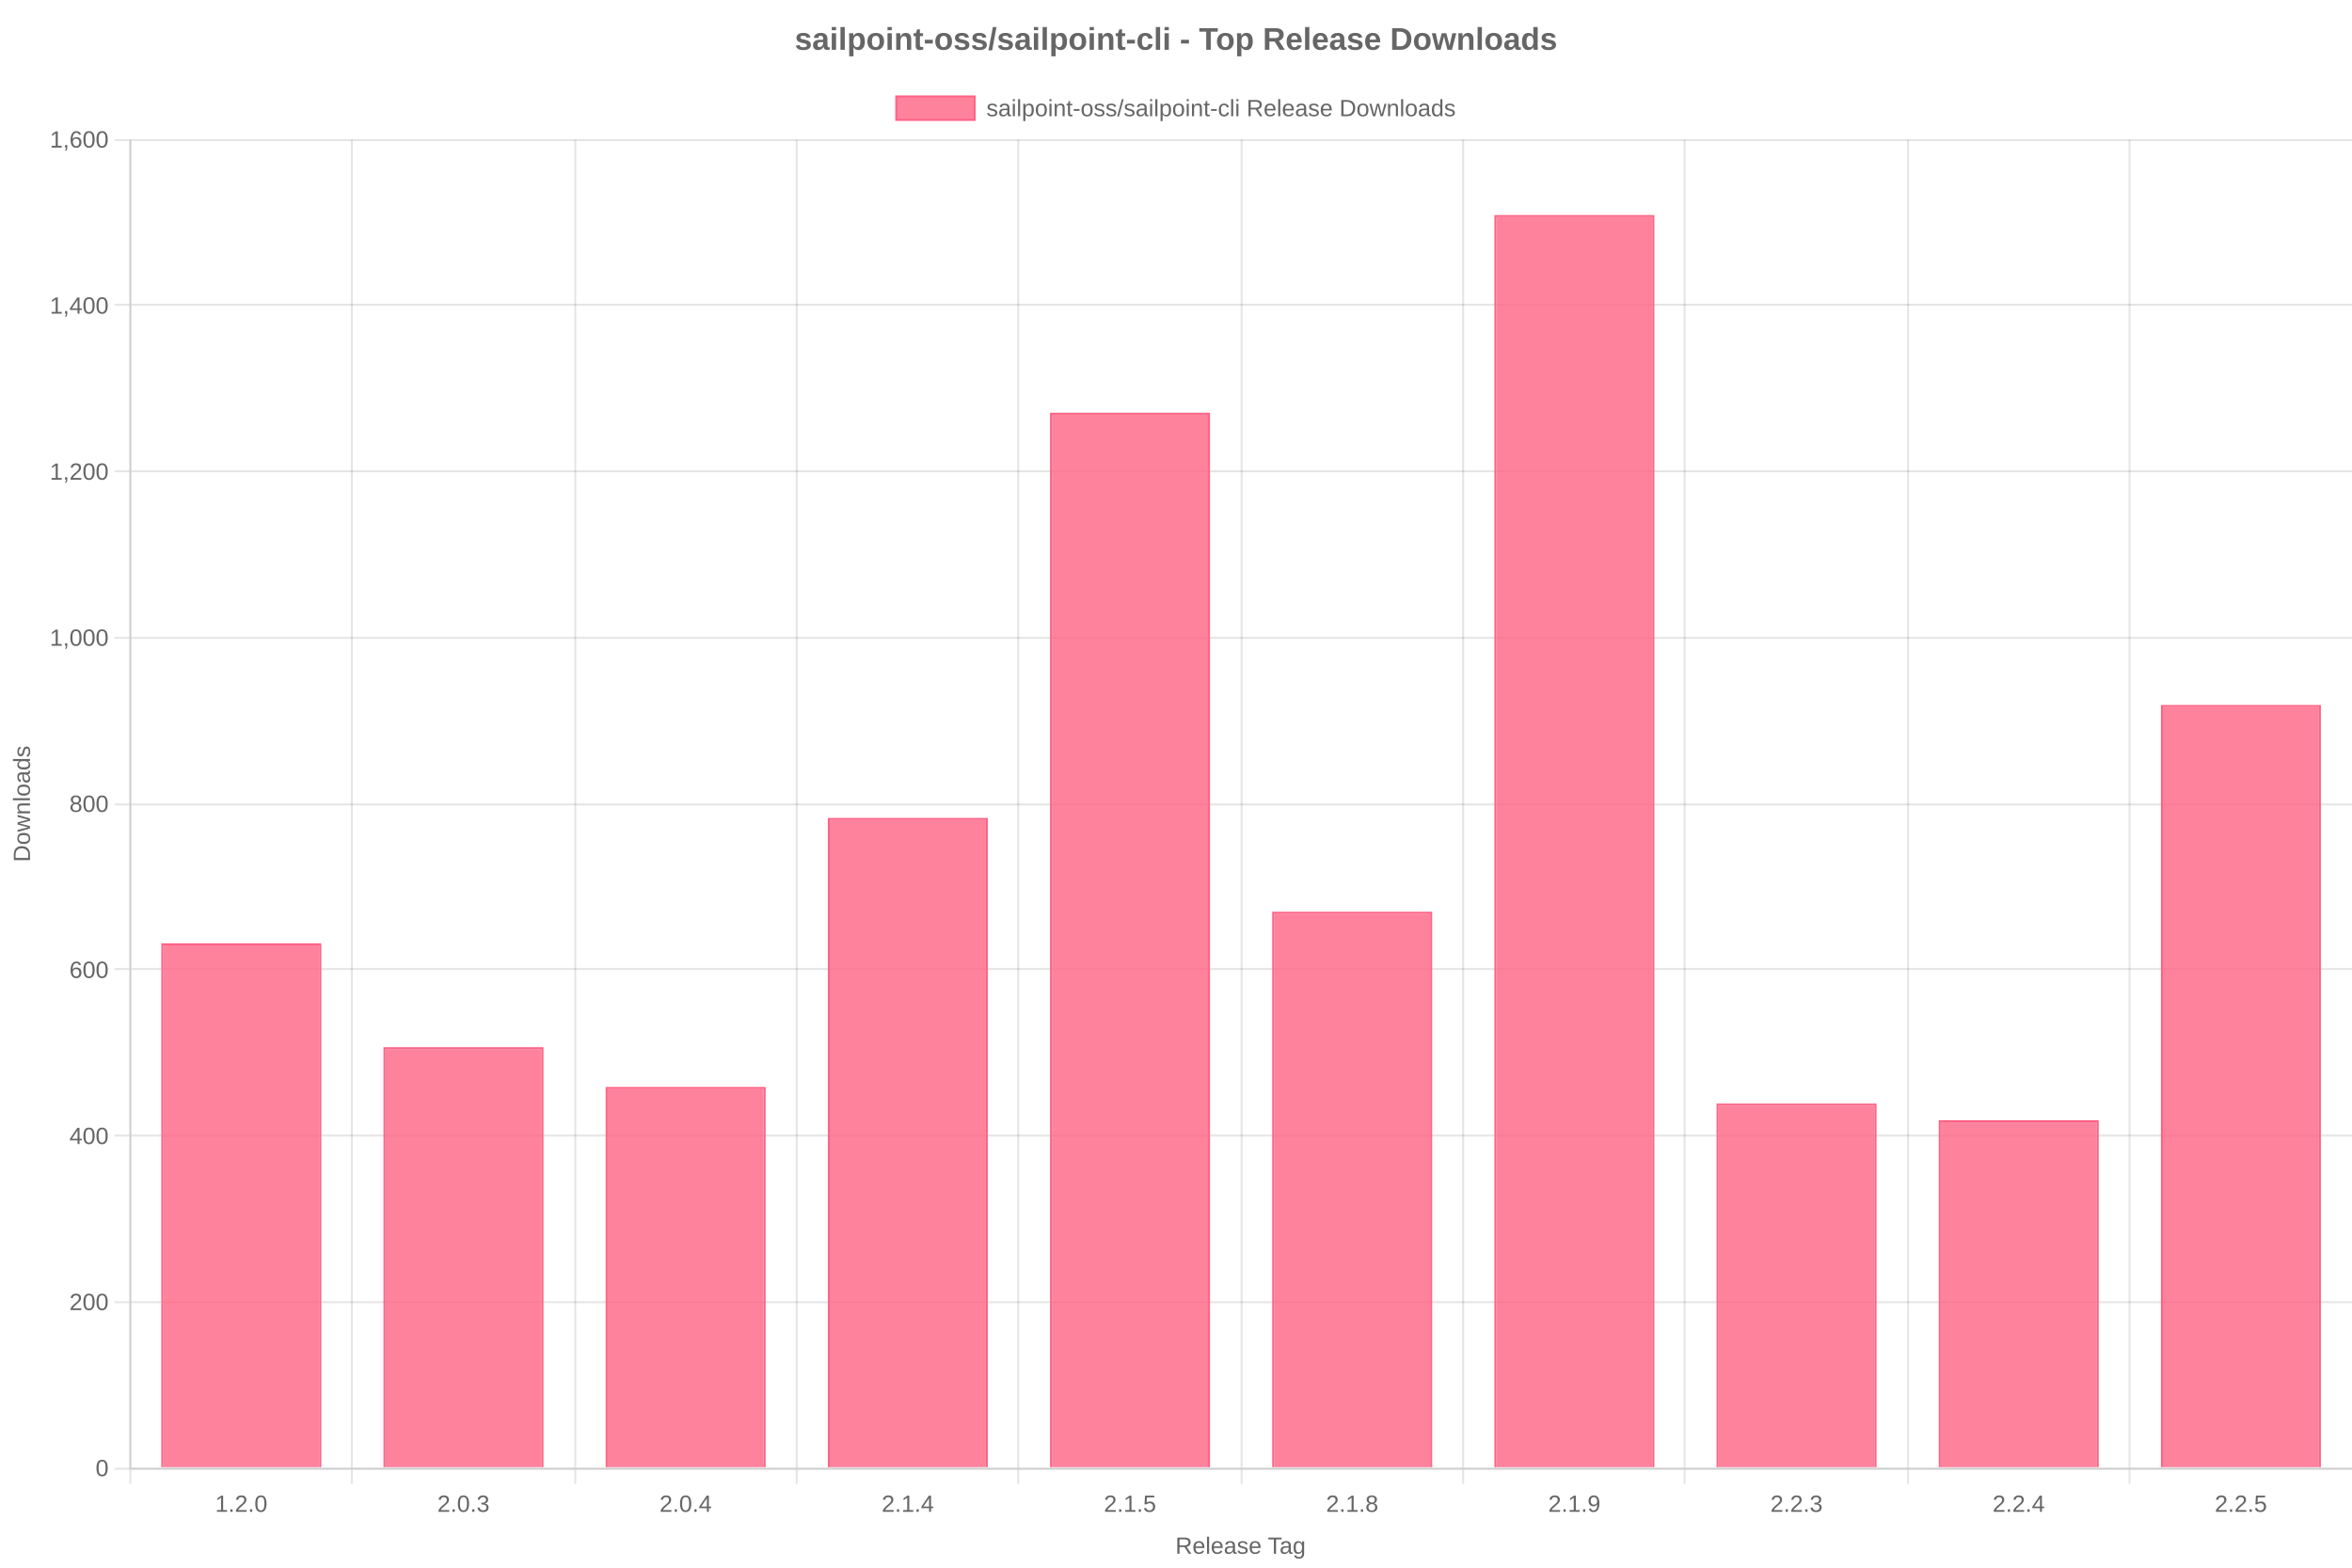 <?xml version="1.0" encoding="utf-8" ?>
<svg xmlns="http://www.w3.org/2000/svg" xmlns:xlink="http://www.w3.org/1999/xlink" width="1200" height="800">
	<rect fill="white" width="1200" height="800"/>
	<path fill="none" stroke="black" stroke-width="1" stroke-miterlimit="10" stroke-opacity="0.102" d="M66.5 71.2L66.5 749"/>
	<path fill="none" stroke="black" stroke-width="1" stroke-miterlimit="10" stroke-opacity="0.102" d="M66.5 750L66.5 757.2"/>
	<path fill="none" stroke="black" stroke-width="1" stroke-miterlimit="10" stroke-opacity="0.102" d="M179.5 71.2L179.5 749"/>
	<path fill="none" stroke="black" stroke-width="1" stroke-miterlimit="10" stroke-opacity="0.102" d="M179.5 750L179.5 757.2"/>
	<path fill="none" stroke="black" stroke-width="1" stroke-miterlimit="10" stroke-opacity="0.102" d="M293.5 71.2L293.5 749"/>
	<path fill="none" stroke="black" stroke-width="1" stroke-miterlimit="10" stroke-opacity="0.102" d="M293.5 750L293.5 757.2"/>
	<path fill="none" stroke="black" stroke-width="1" stroke-miterlimit="10" stroke-opacity="0.102" d="M406.5 71.2L406.5 749"/>
	<path fill="none" stroke="black" stroke-width="1" stroke-miterlimit="10" stroke-opacity="0.102" d="M406.5 750L406.5 757.2"/>
	<path fill="none" stroke="black" stroke-width="1" stroke-miterlimit="10" stroke-opacity="0.102" d="M519.5 71.2L519.5 749"/>
	<path fill="none" stroke="black" stroke-width="1" stroke-miterlimit="10" stroke-opacity="0.102" d="M519.5 750L519.5 757.2"/>
	<path fill="none" stroke="black" stroke-width="1" stroke-miterlimit="10" stroke-opacity="0.102" d="M633.5 71.2L633.5 749"/>
	<path fill="none" stroke="black" stroke-width="1" stroke-miterlimit="10" stroke-opacity="0.102" d="M633.5 750L633.5 757.2"/>
	<path fill="none" stroke="black" stroke-width="1" stroke-miterlimit="10" stroke-opacity="0.102" d="M746.5 71.2L746.5 749"/>
	<path fill="none" stroke="black" stroke-width="1" stroke-miterlimit="10" stroke-opacity="0.102" d="M746.5 750L746.5 757.2"/>
	<path fill="none" stroke="black" stroke-width="1" stroke-miterlimit="10" stroke-opacity="0.102" d="M859.5 71.2L859.5 749"/>
	<path fill="none" stroke="black" stroke-width="1" stroke-miterlimit="10" stroke-opacity="0.102" d="M859.5 750L859.5 757.2"/>
	<path fill="none" stroke="black" stroke-width="1" stroke-miterlimit="10" stroke-opacity="0.102" d="M973.5 71.2L973.5 749"/>
	<path fill="none" stroke="black" stroke-width="1" stroke-miterlimit="10" stroke-opacity="0.102" d="M973.5 750L973.5 757.2"/>
	<path fill="none" stroke="black" stroke-width="1" stroke-miterlimit="10" stroke-opacity="0.102" d="M1086.5 71.2L1086.5 749"/>
	<path fill="none" stroke="black" stroke-width="1" stroke-miterlimit="10" stroke-opacity="0.102" d="M1086.5 750L1086.5 757.2"/>
	<path fill="none" stroke="black" stroke-width="1" stroke-miterlimit="10" stroke-opacity="0.102" d="M1200.5 71.2L1200.5 749"/>
	<path fill="none" stroke="black" stroke-width="1" stroke-miterlimit="10" stroke-opacity="0.102" d="M1200.5 750L1200.5 757.2"/>
	<path fill="#666" transform="translate(633.215 788.8)" d="M-26.711 4.101L-28.855 0.673L-31.428 0.673L-31.428 4.101L-32.547 4.101L-32.547 -4.155L-28.662 -4.155Q-27.267 -4.155 -26.509 -3.531Q-25.75 -2.907 -25.75 -1.794Q-25.75 -0.874 -26.286 -0.247Q-26.822 0.38 -27.765 0.544L-25.422 4.101L-26.711 4.101ZM-26.875 -1.782Q-26.875 -2.503 -27.364 -2.881Q-27.853 -3.259 -28.773 -3.259L-31.428 -3.259L-31.428 -0.212L-28.726 -0.212Q-27.842 -0.212 -27.358 -0.625Q-26.875 -1.038 -26.875 -1.782ZM-23.248 1.153Q-23.248 2.243 -22.797 2.835Q-22.346 3.427 -21.478 3.427Q-20.793 3.427 -20.38 3.151Q-19.967 2.876 -19.82 2.454L-18.894 2.718Q-19.463 4.218 -21.478 4.218Q-22.885 4.218 -23.62 3.38Q-24.355 2.542 -24.355 0.89Q-24.355 -0.681 -23.62 -1.519Q-22.885 -2.356 -21.519 -2.356Q-18.724 -2.356 -18.724 1.013L-18.724 1.153L-23.248 1.153ZM-19.814 0.345Q-19.902 -0.657 -20.324 -1.117Q-20.746 -1.577 -21.537 -1.577Q-22.305 -1.577 -22.753 -1.064Q-23.201 -0.552 -23.236 0.345L-19.814 0.345ZM-17.383 4.101L-17.383 -4.595L-16.328 -4.595L-16.328 4.101L-17.383 4.101ZM-13.908 1.153Q-13.908 2.243 -13.457 2.835Q-13.006 3.427 -12.138 3.427Q-11.453 3.427 -11.04 3.151Q-10.627 2.876 -10.48 2.454L-9.555 2.718Q-10.123 4.218 -12.138 4.218Q-13.545 4.218 -14.28 3.38Q-15.015 2.542 -15.015 0.89Q-15.015 -0.681 -14.28 -1.519Q-13.545 -2.356 -12.18 -2.356Q-9.385 -2.356 -9.385 1.013L-9.385 1.153L-13.908 1.153ZM-10.474 0.345Q-10.562 -0.657 -10.984 -1.117Q-11.406 -1.577 -12.197 -1.577Q-12.965 -1.577 -13.413 -1.064Q-13.861 -0.552 -13.896 0.345L-10.474 0.345ZM-6.426 4.218Q-7.381 4.218 -7.861 3.714Q-8.342 3.21 -8.342 2.331Q-8.342 1.347 -7.694 0.819Q-7.047 0.292 -5.605 0.257L-4.181 0.233L-4.181 -0.112Q-4.181 -0.886 -4.51 -1.22Q-4.838 -1.554 -5.541 -1.554Q-6.25 -1.554 -6.572 -1.313Q-6.894 -1.073 -6.959 -0.546L-8.06 -0.646Q-7.791 -2.356 -5.517 -2.356Q-4.322 -2.356 -3.719 -1.809Q-3.115 -1.261 -3.115 -0.224L-3.115 2.507Q-3.115 2.976 -2.992 3.213Q-2.869 3.45 -2.523 3.45Q-2.371 3.45 -2.178 3.409L-2.178 4.065Q-2.576 4.159 -2.992 4.159Q-3.578 4.159 -3.845 3.852Q-4.111 3.544 -4.146 2.888L-4.181 2.888Q-4.586 3.614 -5.122 3.916Q-5.658 4.218 -6.426 4.218ZM-6.185 3.427Q-5.605 3.427 -5.154 3.163Q-4.703 2.899 -4.442 2.439Q-4.181 1.979 -4.181 1.493L-4.181 0.972L-5.336 0.995Q-6.08 1.007 -6.464 1.147Q-6.847 1.288 -7.053 1.581Q-7.258 1.874 -7.258 2.349Q-7.258 2.864 -6.979 3.146Q-6.701 3.427 -6.185 3.427ZM3.389 2.349Q3.389 3.245 2.712 3.731Q2.035 4.218 0.817 4.218Q-0.367 4.218 -1.009 3.828Q-1.65 3.438 -1.844 2.612L-0.912 2.431Q-0.777 2.94 -0.355 3.178Q0.067 3.415 0.817 3.415Q1.619 3.415 1.991 3.169Q2.363 2.923 2.363 2.431Q2.363 2.056 2.106 1.821Q1.848 1.587 1.274 1.435L0.518 1.235Q-0.39 1.001 -0.774 0.775Q-1.158 0.55 -1.375 0.228Q-1.592 -0.095 -1.592 -0.563Q-1.592 -1.431 -0.973 -1.885Q-0.355 -2.339 0.828 -2.339Q1.877 -2.339 2.495 -1.97Q3.113 -1.601 3.278 -0.786L2.328 -0.669Q2.24 -1.091 1.857 -1.316Q1.473 -1.542 0.828 -1.542Q0.113 -1.542 -0.226 -1.325Q-0.566 -1.108 -0.566 -0.669Q-0.566 -0.399 -0.426 -0.224Q-0.285 -0.048 -0.01 0.075Q0.266 0.198 1.151 0.415Q1.988 0.626 2.358 0.805Q2.727 0.983 2.941 1.2Q3.154 1.417 3.272 1.701Q3.389 1.985 3.389 2.349ZM5.44 1.153Q5.44 2.243 5.891 2.835Q6.342 3.427 7.209 3.427Q7.895 3.427 8.308 3.151Q8.721 2.876 8.867 2.454L9.793 2.718Q9.225 4.218 7.209 4.218Q5.803 4.218 5.068 3.38Q4.332 2.542 4.332 0.89Q4.332 -0.681 5.068 -1.519Q5.803 -2.356 7.168 -2.356Q9.963 -2.356 9.963 1.013L9.963 1.153L5.44 1.153ZM8.873 0.345Q8.785 -0.657 8.363 -1.117Q7.942 -1.577 7.151 -1.577Q6.383 -1.577 5.935 -1.064Q5.487 -0.552 5.451 0.345L8.873 0.345ZM17.832 -3.241L17.832 4.101L16.719 4.101L16.719 -3.241L13.883 -3.241L13.883 -4.155L20.668 -4.155L20.668 -3.241L17.832 -3.241ZM22.039 4.218Q21.084 4.218 20.604 3.714Q20.123 3.21 20.123 2.331Q20.123 1.347 20.771 0.819Q21.418 0.292 22.86 0.257L24.283 0.233L24.283 -0.112Q24.283 -0.886 23.955 -1.22Q23.627 -1.554 22.924 -1.554Q22.215 -1.554 21.893 -1.313Q21.57 -1.073 21.506 -0.546L20.404 -0.646Q20.674 -2.356 22.947 -2.356Q24.143 -2.356 24.746 -1.809Q25.35 -1.261 25.35 -0.224L25.35 2.507Q25.35 2.976 25.473 3.213Q25.596 3.45 25.942 3.45Q26.094 3.45 26.287 3.409L26.287 4.065Q25.889 4.159 25.473 4.159Q24.887 4.159 24.62 3.852Q24.354 3.544 24.319 2.888L24.283 2.888Q23.879 3.614 23.343 3.916Q22.807 4.218 22.039 4.218ZM22.279 3.427Q22.86 3.427 23.311 3.163Q23.762 2.899 24.023 2.439Q24.283 1.979 24.283 1.493L24.283 0.972L23.129 0.995Q22.385 1.007 22.001 1.147Q21.617 1.288 21.412 1.581Q21.207 1.874 21.207 2.349Q21.207 2.864 21.486 3.146Q21.764 3.427 22.279 3.427ZM29.498 6.591Q28.461 6.591 27.846 6.184Q27.231 5.776 27.055 5.026L28.115 4.874Q28.221 5.313 28.581 5.551Q28.942 5.788 29.528 5.788Q31.104 5.788 31.104 3.942L31.104 2.923L31.092 2.923Q30.793 3.532 30.272 3.84Q29.75 4.147 29.053 4.147Q27.887 4.147 27.339 3.374Q26.791 2.601 26.791 0.942Q26.791 -0.739 27.38 -1.539Q27.969 -2.339 29.17 -2.339Q29.844 -2.339 30.339 -2.031Q30.834 -1.724 31.104 -1.155L31.115 -1.155Q31.115 -1.331 31.139 -1.765Q31.162 -2.198 31.186 -2.239L32.188 -2.239Q32.153 -1.923 32.153 -0.927L32.153 3.919Q32.153 6.591 29.498 6.591ZM31.104 0.931Q31.104 0.157 30.893 -0.402Q30.682 -0.962 30.298 -1.258Q29.914 -1.554 29.428 -1.554Q28.619 -1.554 28.25 -0.968Q27.881 -0.382 27.881 0.931Q27.881 2.231 28.227 2.8Q28.572 3.368 29.41 3.368Q29.908 3.368 30.295 3.075Q30.682 2.782 30.893 2.234Q31.104 1.687 31.104 0.931Z"/>
	<path fill="none" stroke="black" stroke-width="1" stroke-miterlimit="10" stroke-opacity="0.102" d="M67 749.5L1200 749.5"/>
	<path fill="none" stroke="black" stroke-width="1" stroke-miterlimit="10" stroke-opacity="0.102" d="M58.43 749.5L66 749.5"/>
	<path fill="none" stroke="black" stroke-width="1" stroke-miterlimit="10" stroke-opacity="0.102" d="M67 664.5L1200 664.5"/>
	<path fill="none" stroke="black" stroke-width="1" stroke-miterlimit="10" stroke-opacity="0.102" d="M58.43 664.5L66 664.5"/>
	<path fill="none" stroke="black" stroke-width="1" stroke-miterlimit="10" stroke-opacity="0.102" d="M67 579.5L1200 579.5"/>
	<path fill="none" stroke="black" stroke-width="1" stroke-miterlimit="10" stroke-opacity="0.102" d="M58.43 579.5L66 579.5"/>
	<path fill="none" stroke="black" stroke-width="1" stroke-miterlimit="10" stroke-opacity="0.102" d="M67 494.5L1200 494.5"/>
	<path fill="none" stroke="black" stroke-width="1" stroke-miterlimit="10" stroke-opacity="0.102" d="M58.43 494.5L66 494.5"/>
	<path fill="none" stroke="black" stroke-width="1" stroke-miterlimit="10" stroke-opacity="0.102" d="M67 410.5L1200 410.5"/>
	<path fill="none" stroke="black" stroke-width="1" stroke-miterlimit="10" stroke-opacity="0.102" d="M58.43 410.5L66 410.5"/>
	<path fill="none" stroke="black" stroke-width="1" stroke-miterlimit="10" stroke-opacity="0.102" d="M67 325.5L1200 325.5"/>
	<path fill="none" stroke="black" stroke-width="1" stroke-miterlimit="10" stroke-opacity="0.102" d="M58.43 325.5L66 325.5"/>
	<path fill="none" stroke="black" stroke-width="1" stroke-miterlimit="10" stroke-opacity="0.102" d="M67 240.5L1200 240.5"/>
	<path fill="none" stroke="black" stroke-width="1" stroke-miterlimit="10" stroke-opacity="0.102" d="M58.43 240.5L66 240.5"/>
	<path fill="none" stroke="black" stroke-width="1" stroke-miterlimit="10" stroke-opacity="0.102" d="M67 155.5L1200 155.5"/>
	<path fill="none" stroke="black" stroke-width="1" stroke-miterlimit="10" stroke-opacity="0.102" d="M58.43 155.5L66 155.5"/>
	<path fill="none" stroke="black" stroke-width="1" stroke-miterlimit="10" stroke-opacity="0.102" d="M67 71.5L1200 71.5"/>
	<path fill="none" stroke="black" stroke-width="1" stroke-miterlimit="10" stroke-opacity="0.102" d="M58.43 71.5L66 71.5"/>
	<path fill="#666" transform="matrix(0 -1 1 0 11.2 410.2)" d="M-21.592 -0.112Q-21.592 1.165 -22.09 2.123Q-22.588 3.081 -23.502 3.591Q-24.416 4.101 -25.611 4.101L-28.699 4.101L-28.699 -4.155L-25.969 -4.155Q-23.871 -4.155 -22.731 -3.104Q-21.592 -2.052 -21.592 -0.112ZM-22.717 -0.112Q-22.717 -1.647 -23.558 -2.453Q-24.398 -3.259 -25.992 -3.259L-27.58 -3.259L-27.58 3.204L-25.74 3.204Q-24.832 3.204 -24.144 2.806Q-23.455 2.407 -23.086 1.657Q-22.717 0.907 -22.717 -0.112ZM-14.848 0.925Q-14.848 2.589 -15.58 3.403Q-16.312 4.218 -17.707 4.218Q-19.096 4.218 -19.805 3.371Q-20.514 2.524 -20.514 0.925Q-20.514 -2.356 -17.672 -2.356Q-16.219 -2.356 -15.533 -1.557Q-14.848 -0.757 -14.848 0.925ZM-15.955 0.925Q-15.955 -0.388 -16.345 -0.982Q-16.734 -1.577 -17.654 -1.577Q-18.58 -1.577 -18.993 -0.971Q-19.406 -0.364 -19.406 0.925Q-19.406 2.179 -18.999 2.809Q-18.592 3.438 -17.719 3.438Q-16.77 3.438 -16.362 2.829Q-15.955 2.22 -15.955 0.925ZM-7.465 4.101L-8.689 4.101L-9.797 -0.382L-10.008 -1.372Q-10.061 -1.108 -10.172 -0.613Q-10.283 -0.118 -11.367 4.101L-12.586 4.101L-14.361 -2.239L-13.318 -2.239L-12.246 2.067Q-12.205 2.208 -11.994 3.228L-11.895 2.794L-10.57 -2.239L-9.439 -2.239L-8.332 2.114L-8.062 3.228L-7.881 2.413L-6.68 -2.239L-5.648 -2.239L-7.465 4.101ZM-0.844 4.101L-0.844 0.081Q-0.844 -0.546 -0.967 -0.892Q-1.09 -1.237 -1.359 -1.39Q-1.629 -1.542 -2.15 -1.542Q-2.912 -1.542 -3.352 -1.021Q-3.791 -0.499 -3.791 0.427L-3.791 4.101L-4.846 4.101L-4.846 -0.886Q-4.846 -1.993 -4.881 -2.239L-3.885 -2.239Q-3.879 -2.21 -3.873 -2.081Q-3.867 -1.952 -3.858 -1.785Q-3.85 -1.618 -3.838 -1.155L-3.82 -1.155Q-3.457 -1.812 -2.979 -2.084Q-2.502 -2.356 -1.793 -2.356Q-0.75 -2.356 -0.267 -1.838Q0.217 -1.319 0.217 -0.124L0.217 4.101L-0.844 4.101ZM1.805 4.101L1.805 -4.595L2.859 -4.595L2.859 4.101L1.805 4.101ZM9.832 0.925Q9.832 2.589 9.1 3.403Q8.367 4.218 6.973 4.218Q5.584 4.218 4.875 3.371Q4.166 2.524 4.166 0.925Q4.166 -2.356 7.008 -2.356Q8.461 -2.356 9.146 -1.557Q9.832 -0.757 9.832 0.925ZM8.725 0.925Q8.725 -0.388 8.335 -0.982Q7.945 -1.577 7.025 -1.577Q6.1 -1.577 5.687 -0.971Q5.273 -0.364 5.273 0.925Q5.273 2.179 5.681 2.809Q6.088 3.438 6.961 3.438Q7.91 3.438 8.317 2.829Q8.725 2.22 8.725 0.925ZM12.762 4.218Q11.807 4.218 11.326 3.714Q10.846 3.21 10.846 2.331Q10.846 1.347 11.493 0.819Q12.141 0.292 13.582 0.257L15.006 0.233L15.006 -0.112Q15.006 -0.886 14.678 -1.22Q14.35 -1.554 13.646 -1.554Q12.938 -1.554 12.615 -1.313Q12.293 -1.073 12.229 -0.546L11.127 -0.646Q11.396 -2.356 13.67 -2.356Q14.865 -2.356 15.469 -1.809Q16.072 -1.261 16.072 -0.224L16.072 2.507Q16.072 2.976 16.195 3.213Q16.318 3.45 16.664 3.45Q16.816 3.45 17.01 3.409L17.01 4.065Q16.611 4.159 16.195 4.159Q15.609 4.159 15.343 3.852Q15.076 3.544 15.041 2.888L15.006 2.888Q14.602 3.614 14.065 3.916Q13.529 4.218 12.762 4.218ZM13.002 3.427Q13.582 3.427 14.033 3.163Q14.484 2.899 14.745 2.439Q15.006 1.979 15.006 1.493L15.006 0.972L13.852 0.995Q13.107 1.007 12.724 1.147Q12.34 1.288 12.135 1.581Q11.93 1.874 11.93 2.349Q11.93 2.864 12.208 3.146Q12.486 3.427 13.002 3.427ZM21.82 3.081Q21.527 3.69 21.044 3.954Q20.561 4.218 19.846 4.218Q18.645 4.218 18.079 3.409Q17.514 2.601 17.514 0.96Q17.514 -2.356 19.846 -2.356Q20.566 -2.356 21.047 -2.093Q21.527 -1.829 21.82 -1.255L21.832 -1.255L21.82 -1.964L21.82 -4.595L22.875 -4.595L22.875 2.794Q22.875 3.784 22.91 4.101L21.902 4.101Q21.885 4.007 21.864 3.667Q21.844 3.327 21.844 3.081L21.82 3.081ZM18.621 0.925Q18.621 2.255 18.973 2.829Q19.324 3.403 20.115 3.403Q21.012 3.403 21.416 2.782Q21.82 2.161 21.82 0.854Q21.82 -0.405 21.416 -0.991Q21.012 -1.577 20.127 -1.577Q19.33 -1.577 18.976 -0.988Q18.621 -0.399 18.621 0.925ZM29.25 2.349Q29.25 3.245 28.573 3.731Q27.896 4.218 26.678 4.218Q25.494 4.218 24.853 3.828Q24.211 3.438 24.018 2.612L24.949 2.431Q25.084 2.94 25.506 3.178Q25.928 3.415 26.678 3.415Q27.48 3.415 27.853 3.169Q28.225 2.923 28.225 2.431Q28.225 2.056 27.967 1.821Q27.709 1.587 27.135 1.435L26.379 1.235Q25.471 1.001 25.087 0.775Q24.703 0.55 24.486 0.228Q24.27 -0.095 24.27 -0.563Q24.27 -1.431 24.888 -1.885Q25.506 -2.339 26.689 -2.339Q27.738 -2.339 28.356 -1.97Q28.975 -1.601 29.139 -0.786L28.189 -0.669Q28.102 -1.091 27.718 -1.316Q27.334 -1.542 26.689 -1.542Q25.975 -1.542 25.635 -1.325Q25.295 -1.108 25.295 -0.669Q25.295 -0.399 25.436 -0.224Q25.576 -0.048 25.852 0.075Q26.127 0.198 27.012 0.415Q27.85 0.626 28.219 0.805Q28.588 0.983 28.802 1.2Q29.016 1.417 29.133 1.701Q29.25 1.985 29.25 2.349Z"/>
	<clipPath id="cl_106">
		<rect y="39.2" width="1200" height="32"/>
	</clipPath>
	<g clip-path="url(#cl_106)">
		<path fill="#FF6384" fill-opacity="0.8" d="M457.275 49.2L497.275 49.2L497.275 61.2L457.275 61.2L457.275 49.2Z"/>
		<path fill="none" stroke="#FF6384" stroke-width="1" stroke-miterlimit="10" d="M457.275 49.2L497.275 49.2L497.275 61.2L457.275 61.2L457.275 49.2Z"/>
	</g>
	<clipPath id="cl_107">
		<rect y="39.2" width="1200" height="32"/>
	</clipPath>
	<g clip-path="url(#cl_107)">
		<path fill="#666" d="M508.841 57.549Q508.841 58.445 508.165 58.931Q507.488 59.418 506.269 59.418Q505.086 59.418 504.444 59.028Q503.802 58.638 503.609 57.812L504.541 57.631Q504.675 58.14 505.097 58.378Q505.519 58.615 506.269 58.615Q507.072 58.615 507.444 58.369Q507.816 58.123 507.816 57.631Q507.816 57.256 507.558 57.021Q507.3 56.787 506.726 56.635L505.97 56.435Q505.062 56.201 504.678 55.975Q504.295 55.75 504.078 55.428Q503.861 55.105 503.861 54.637Q503.861 53.769 504.479 53.315Q505.097 52.861 506.281 52.861Q507.33 52.861 507.948 53.23Q508.566 53.599 508.73 54.414L507.781 54.531Q507.693 54.109 507.309 53.884Q506.925 53.658 506.281 53.658Q505.566 53.658 505.226 53.875Q504.886 54.092 504.886 54.531Q504.886 54.801 505.027 54.976Q505.168 55.152 505.443 55.275Q505.718 55.398 506.603 55.615Q507.441 55.826 507.81 56.005Q508.179 56.183 508.393 56.4Q508.607 56.617 508.724 56.901Q508.841 57.185 508.841 57.549ZM511.701 59.418Q510.746 59.418 510.265 58.914Q509.785 58.41 509.785 57.531Q509.785 56.547 510.432 56.019Q511.08 55.492 512.521 55.457L513.945 55.433L513.945 55.088Q513.945 54.314 513.617 53.98Q513.289 53.646 512.586 53.646Q511.877 53.646 511.554 53.887Q511.232 54.127 511.168 54.654L510.066 54.554Q510.336 52.844 512.609 52.844Q513.804 52.844 514.408 53.391Q515.011 53.939 515.011 54.976L515.011 57.707Q515.011 58.176 515.134 58.413Q515.257 58.65 515.603 58.65Q515.755 58.65 515.949 58.609L515.949 59.265Q515.55 59.359 515.134 59.359Q514.548 59.359 514.282 59.052Q514.015 58.744 513.98 58.088L513.945 58.088Q513.541 58.814 513.005 59.116Q512.468 59.418 511.701 59.418ZM511.941 58.627Q512.521 58.627 512.972 58.363Q513.423 58.099 513.684 57.639Q513.945 57.179 513.945 56.693L513.945 56.172L512.791 56.195Q512.047 56.207 511.663 56.347Q511.279 56.488 511.074 56.781Q510.869 57.074 510.869 57.549Q510.869 58.064 511.147 58.346Q511.425 58.627 511.941 58.627ZM516.752 51.613L516.752 50.605L517.806 50.605L517.806 51.613L516.752 51.613ZM516.752 59.301L516.752 52.961L517.806 52.961L517.806 59.301L516.752 59.301ZM519.423 59.301L519.423 50.605L520.478 50.605L520.478 59.301L519.423 59.301ZM527.451 56.101Q527.451 59.418 525.119 59.418Q523.654 59.418 523.15 58.316L523.121 58.316Q523.144 58.363 523.144 59.312L523.144 61.791L522.089 61.791L522.089 54.256Q522.089 53.277 522.054 52.961L523.074 52.961Q523.08 52.984 523.091 53.128Q523.103 53.271 523.118 53.57Q523.132 53.869 523.132 53.98L523.156 53.98Q523.437 53.394 523.9 53.122Q524.363 52.849 525.119 52.849Q526.291 52.849 526.871 53.635Q527.451 54.42 527.451 56.101ZM526.343 56.125Q526.343 54.801 525.986 54.232Q525.629 53.664 524.849 53.664Q524.222 53.664 523.868 53.928Q523.513 54.191 523.329 54.751Q523.144 55.31 523.144 56.207Q523.144 57.455 523.543 58.047Q523.941 58.638 524.838 58.638Q525.623 58.638 525.983 58.061Q526.343 57.484 526.343 56.125ZM534.125 56.125Q534.125 57.789 533.392 58.603Q532.66 59.418 531.265 59.418Q529.877 59.418 529.168 58.571Q528.459 57.724 528.459 56.125Q528.459 52.844 531.3 52.844Q532.754 52.844 533.439 53.643Q534.125 54.443 534.125 56.125ZM533.017 56.125Q533.017 54.812 532.628 54.218Q532.238 53.623 531.318 53.623Q530.392 53.623 529.979 54.229Q529.566 54.836 529.566 56.125Q529.566 57.379 529.973 58.009Q530.38 58.638 531.254 58.638Q532.203 58.638 532.61 58.029Q533.017 57.42 533.017 56.125ZM535.431 51.613L535.431 50.605L536.486 50.605L536.486 51.613L535.431 51.613ZM535.431 59.301L535.431 52.961L536.486 52.961L536.486 59.301L535.431 59.301ZM542.129 59.301L542.129 55.281Q542.129 54.654 542.005 54.308Q541.882 53.963 541.613 53.81Q541.343 53.658 540.822 53.658Q540.06 53.658 539.621 54.179Q539.181 54.701 539.181 55.627L539.181 59.301L538.127 59.301L538.127 54.314Q538.127 53.207 538.091 52.961L539.088 52.961Q539.093 52.99 539.099 53.119Q539.105 53.248 539.114 53.415Q539.123 53.582 539.134 54.045L539.152 54.045Q539.515 53.388 539.993 53.116Q540.47 52.844 541.179 52.844Q542.222 52.844 542.706 53.362Q543.189 53.881 543.189 55.076L543.189 59.301L542.129 59.301ZM547.214 59.254Q546.693 59.394 546.148 59.394Q544.882 59.394 544.882 57.959L544.882 53.728L544.15 53.728L544.15 52.961L544.923 52.961L545.234 51.543L545.937 51.543L545.937 52.961L547.109 52.961L547.109 53.728L545.937 53.728L545.937 57.73Q545.937 58.187 546.087 58.372Q546.236 58.556 546.605 58.556Q546.816 58.556 547.214 58.474L547.214 59.254ZM547.836 56.582L547.836 55.644L550.765 55.644L550.765 56.582L547.836 56.582ZM557.468 56.125Q557.468 57.789 556.736 58.603Q556.004 59.418 554.609 59.418Q553.22 59.418 552.511 58.571Q551.802 57.724 551.802 56.125Q551.802 52.844 554.644 52.844Q556.097 52.844 556.783 53.643Q557.468 54.443 557.468 56.125ZM556.361 56.125Q556.361 54.812 555.971 54.218Q555.582 53.623 554.662 53.623Q553.736 53.623 553.323 54.229Q552.91 54.836 552.91 56.125Q552.91 57.379 553.317 58.009Q553.724 58.638 554.597 58.638Q555.547 58.638 555.954 58.029Q556.361 57.42 556.361 56.125ZM563.539 57.549Q563.539 58.445 562.862 58.931Q562.185 59.418 560.966 59.418Q559.783 59.418 559.141 59.028Q558.5 58.638 558.306 57.812L559.238 57.631Q559.373 58.14 559.795 58.378Q560.216 58.615 560.966 58.615Q561.769 58.615 562.141 58.369Q562.513 58.123 562.513 57.631Q562.513 57.256 562.255 57.021Q561.998 56.787 561.423 56.635L560.668 56.435Q559.759 56.201 559.376 55.975Q558.992 55.75 558.775 55.428Q558.558 55.105 558.558 54.637Q558.558 53.769 559.176 53.315Q559.795 52.861 560.978 52.861Q562.027 52.861 562.645 53.23Q563.263 53.599 563.427 54.414L562.478 54.531Q562.39 54.109 562.006 53.884Q561.623 53.658 560.978 53.658Q560.263 53.658 559.923 53.875Q559.584 54.092 559.584 54.531Q559.584 54.801 559.724 54.976Q559.865 55.152 560.14 55.275Q560.416 55.398 561.3 55.615Q562.138 55.826 562.507 56.005Q562.877 56.183 563.09 56.4Q563.304 56.617 563.422 56.901Q563.539 57.185 563.539 57.549ZM569.539 57.549Q569.539 58.445 568.862 58.931Q568.185 59.418 566.966 59.418Q565.783 59.418 565.141 59.028Q564.5 58.638 564.306 57.812L565.238 57.631Q565.373 58.14 565.795 58.378Q566.216 58.615 566.966 58.615Q567.769 58.615 568.141 58.369Q568.513 58.123 568.513 57.631Q568.513 57.256 568.255 57.021Q567.998 56.787 567.423 56.635L566.668 56.435Q565.759 56.201 565.376 55.975Q564.992 55.75 564.775 55.428Q564.558 55.105 564.558 54.637Q564.558 53.769 565.176 53.315Q565.795 52.861 566.978 52.861Q568.027 52.861 568.645 53.23Q569.263 53.599 569.427 54.414L568.478 54.531Q568.39 54.109 568.006 53.884Q567.623 53.658 566.978 53.658Q566.263 53.658 565.923 53.875Q565.584 54.092 565.584 54.531Q565.584 54.801 565.724 54.976Q565.865 55.152 566.14 55.275Q566.416 55.398 567.3 55.615Q568.138 55.826 568.507 56.005Q568.877 56.183 569.09 56.4Q569.304 56.617 569.422 56.901Q569.539 57.185 569.539 57.549ZM569.972 59.418L572.38 50.605L573.306 50.605L570.922 59.418L569.972 59.418ZM578.873 57.549Q578.873 58.445 578.196 58.931Q577.519 59.418 576.3 59.418Q575.117 59.418 574.475 59.028Q573.834 58.638 573.64 57.812L574.572 57.631Q574.707 58.14 575.129 58.378Q575.55 58.615 576.3 58.615Q577.103 58.615 577.475 58.369Q577.847 58.123 577.847 57.631Q577.847 57.256 577.589 57.021Q577.332 56.787 576.757 56.635L576.002 56.435Q575.093 56.201 574.71 55.975Q574.326 55.75 574.109 55.428Q573.892 55.105 573.892 54.637Q573.892 53.769 574.51 53.315Q575.129 52.861 576.312 52.861Q577.361 52.861 577.979 53.23Q578.597 53.599 578.761 54.414L577.812 54.531Q577.724 54.109 577.34 53.884Q576.957 53.658 576.312 53.658Q575.597 53.658 575.257 53.875Q574.918 54.092 574.918 54.531Q574.918 54.801 575.058 54.976Q575.199 55.152 575.474 55.275Q575.75 55.398 576.634 55.615Q577.472 55.826 577.841 56.005Q578.211 56.183 578.424 56.4Q578.638 56.617 578.755 56.901Q578.873 57.185 578.873 57.549ZM581.732 59.418Q580.777 59.418 580.297 58.914Q579.816 58.41 579.816 57.531Q579.816 56.547 580.463 56.019Q581.111 55.492 582.552 55.457L583.976 55.433L583.976 55.088Q583.976 54.314 583.648 53.98Q583.32 53.646 582.617 53.646Q581.908 53.646 581.586 53.887Q581.263 54.127 581.199 54.654L580.097 54.554Q580.367 52.844 582.64 52.844Q583.836 52.844 584.439 53.391Q585.043 53.939 585.043 54.976L585.043 57.707Q585.043 58.176 585.166 58.413Q585.289 58.65 585.634 58.65Q585.787 58.65 585.98 58.609L585.98 59.265Q585.582 59.359 585.166 59.359Q584.58 59.359 584.313 59.052Q584.047 58.744 584.011 58.088L583.976 58.088Q583.572 58.814 583.036 59.116Q582.5 59.418 581.732 59.418ZM581.972 58.627Q582.552 58.627 583.004 58.363Q583.455 58.099 583.715 57.639Q583.976 57.179 583.976 56.693L583.976 56.172L582.822 56.195Q582.078 56.207 581.694 56.347Q581.31 56.488 581.105 56.781Q580.9 57.074 580.9 57.549Q580.9 58.064 581.178 58.346Q581.457 58.627 581.972 58.627ZM586.783 51.613L586.783 50.605L587.838 50.605L587.838 51.613L586.783 51.613ZM586.783 59.301L586.783 52.961L587.838 52.961L587.838 59.301L586.783 59.301ZM589.455 59.301L589.455 50.605L590.509 50.605L590.509 59.301L589.455 59.301ZM597.482 56.101Q597.482 59.418 595.15 59.418Q593.685 59.418 593.181 58.316L593.152 58.316Q593.175 58.363 593.175 59.312L593.175 61.791L592.121 61.791L592.121 54.256Q592.121 53.277 592.086 52.961L593.105 52.961Q593.111 52.984 593.123 53.128Q593.134 53.271 593.149 53.57Q593.164 53.869 593.164 53.98L593.187 53.98Q593.468 53.394 593.931 53.122Q594.394 52.849 595.15 52.849Q596.322 52.849 596.902 53.635Q597.482 54.42 597.482 56.101ZM596.375 56.125Q596.375 54.801 596.017 54.232Q595.66 53.664 594.88 53.664Q594.254 53.664 593.899 53.928Q593.545 54.191 593.36 54.751Q593.175 55.31 593.175 56.207Q593.175 57.455 593.574 58.047Q593.972 58.638 594.869 58.638Q595.654 58.638 596.014 58.061Q596.375 57.484 596.375 56.125ZM604.156 56.125Q604.156 57.789 603.423 58.603Q602.691 59.418 601.297 59.418Q599.908 59.418 599.199 58.571Q598.49 57.724 598.49 56.125Q598.49 52.844 601.332 52.844Q602.785 52.844 603.47 53.643Q604.156 54.443 604.156 56.125ZM603.048 56.125Q603.048 54.812 602.659 54.218Q602.269 53.623 601.349 53.623Q600.423 53.623 600.01 54.229Q599.597 54.836 599.597 56.125Q599.597 57.379 600.005 58.009Q600.412 58.638 601.285 58.638Q602.234 58.638 602.641 58.029Q603.048 57.42 603.048 56.125ZM605.463 51.613L605.463 50.605L606.517 50.605L606.517 51.613L605.463 51.613ZM605.463 59.301L605.463 52.961L606.517 52.961L606.517 59.301L605.463 59.301ZM612.16 59.301L612.16 55.281Q612.16 54.654 612.037 54.308Q611.914 53.963 611.644 53.81Q611.375 53.658 610.853 53.658Q610.091 53.658 609.652 54.179Q609.213 54.701 609.213 55.627L609.213 59.301L608.158 59.301L608.158 54.314Q608.158 53.207 608.123 52.961L609.119 52.961Q609.125 52.99 609.13 53.119Q609.136 53.248 609.145 53.415Q609.154 53.582 609.166 54.045L609.183 54.045Q609.547 53.388 610.024 53.116Q610.502 52.844 611.211 52.844Q612.254 52.844 612.737 53.362Q613.22 53.881 613.22 55.076L613.22 59.301L612.16 59.301ZM617.246 59.254Q616.724 59.394 616.179 59.394Q614.914 59.394 614.914 57.959L614.914 53.728L614.181 53.728L614.181 52.961L614.955 52.961L615.265 51.543L615.968 51.543L615.968 52.961L617.14 52.961L617.14 53.728L615.968 53.728L615.968 57.73Q615.968 58.187 616.118 58.372Q616.267 58.556 616.636 58.556Q616.847 58.556 617.246 58.474L617.246 59.254ZM617.867 56.582L617.867 55.644L620.797 55.644L620.797 56.582L617.867 56.582ZM622.941 56.101Q622.941 57.367 623.339 57.976Q623.738 58.586 624.541 58.586Q625.103 58.586 625.481 58.281Q625.859 57.976 625.947 57.344L627.013 57.414Q626.89 58.328 626.234 58.873Q625.578 59.418 624.57 59.418Q623.24 59.418 622.54 58.577Q621.839 57.736 621.839 56.125Q621.839 54.525 622.543 53.684Q623.246 52.844 624.558 52.844Q625.531 52.844 626.172 53.347Q626.814 53.851 626.978 54.736L625.894 54.818Q625.812 54.291 625.478 53.98Q625.144 53.67 624.529 53.67Q623.691 53.67 623.316 54.226Q622.941 54.783 622.941 56.101ZM628.138 59.301L628.138 50.605L629.193 50.605L629.193 59.301L628.138 59.301ZM630.798 51.613L630.798 50.605L631.853 50.605L631.853 51.613L630.798 51.613ZM630.798 59.301L630.798 52.961L631.853 52.961L631.853 59.301L630.798 59.301ZM642.816 59.301L640.672 55.873L638.099 55.873L638.099 59.301L636.98 59.301L636.98 51.045L640.865 51.045Q642.259 51.045 643.018 51.669Q643.777 52.293 643.777 53.406Q643.777 54.326 643.241 54.953Q642.705 55.58 641.761 55.744L644.105 59.301L642.816 59.301ZM642.652 53.418Q642.652 52.697 642.163 52.319Q641.673 51.941 640.754 51.941L638.099 51.941L638.099 54.988L640.8 54.988Q641.685 54.988 642.169 54.575Q642.652 54.162 642.652 53.418ZM646.279 56.353Q646.279 57.443 646.73 58.035Q647.181 58.627 648.048 58.627Q648.734 58.627 649.147 58.351Q649.56 58.076 649.707 57.654L650.632 57.918Q650.064 59.418 648.048 59.418Q646.642 59.418 645.907 58.58Q645.172 57.742 645.172 56.09Q645.172 54.519 645.907 53.681Q646.642 52.844 648.007 52.844Q650.802 52.844 650.802 56.213L650.802 56.353L646.279 56.353ZM649.713 55.545Q649.625 54.543 649.203 54.083Q648.781 53.623 647.99 53.623Q647.222 53.623 646.774 54.136Q646.326 54.648 646.291 55.545L649.713 55.545ZM652.144 59.301L652.144 50.605L653.199 50.605L653.199 59.301L652.144 59.301ZM655.619 56.353Q655.619 57.443 656.07 58.035Q656.521 58.627 657.388 58.627Q658.074 58.627 658.487 58.351Q658.9 58.076 659.047 57.654L659.972 57.918Q659.404 59.418 657.388 59.418Q655.982 59.418 655.247 58.58Q654.511 57.742 654.511 56.09Q654.511 54.519 655.247 53.681Q655.982 52.844 657.347 52.844Q660.142 52.844 660.142 56.213L660.142 56.353L655.619 56.353ZM659.052 55.545Q658.964 54.543 658.543 54.083Q658.121 53.623 657.33 53.623Q656.562 53.623 656.114 54.136Q655.666 54.648 655.63 55.545L659.052 55.545ZM663.101 59.418Q662.146 59.418 661.666 58.914Q661.185 58.41 661.185 57.531Q661.185 56.547 661.833 56.019Q662.48 55.492 663.922 55.457L665.345 55.433L665.345 55.088Q665.345 54.314 665.017 53.98Q664.689 53.646 663.986 53.646Q663.277 53.646 662.955 53.887Q662.632 54.127 662.568 54.654L661.466 54.554Q661.736 52.844 664.009 52.844Q665.205 52.844 665.808 53.391Q666.412 53.939 666.412 54.976L666.412 57.707Q666.412 58.176 666.535 58.413Q666.658 58.65 667.004 58.65Q667.156 58.65 667.349 58.609L667.349 59.265Q666.951 59.359 666.535 59.359Q665.949 59.359 665.682 59.052Q665.416 58.744 665.38 58.088L665.345 58.088Q664.941 58.814 664.405 59.116Q663.869 59.418 663.101 59.418ZM663.341 58.627Q663.922 58.627 664.373 58.363Q664.824 58.099 665.085 57.639Q665.345 57.179 665.345 56.693L665.345 56.172L664.191 56.195Q663.447 56.207 663.063 56.347Q662.679 56.488 662.474 56.781Q662.269 57.074 662.269 57.549Q662.269 58.064 662.547 58.346Q662.826 58.627 663.341 58.627ZM672.916 57.549Q672.916 58.445 672.239 58.931Q671.562 59.418 670.343 59.418Q669.16 59.418 668.518 59.028Q667.877 58.638 667.683 57.812L668.615 57.631Q668.75 58.14 669.172 58.378Q669.593 58.615 670.343 58.615Q671.146 58.615 671.518 58.369Q671.89 58.123 671.89 57.631Q671.89 57.256 671.632 57.021Q671.375 56.787 670.8 56.635L670.045 56.435Q669.136 56.201 668.753 55.975Q668.369 55.75 668.152 55.428Q667.935 55.105 667.935 54.637Q667.935 53.769 668.553 53.315Q669.172 52.861 670.355 52.861Q671.404 52.861 672.022 53.23Q672.64 53.599 672.804 54.414L671.855 54.531Q671.767 54.109 671.383 53.884Q671 53.658 670.355 53.658Q669.64 53.658 669.3 53.875Q668.961 54.092 668.961 54.531Q668.961 54.801 669.101 54.976Q669.242 55.152 669.517 55.275Q669.793 55.398 670.677 55.615Q671.515 55.826 671.884 56.005Q672.254 56.183 672.467 56.4Q672.681 56.617 672.798 56.901Q672.916 57.185 672.916 57.549ZM674.966 56.353Q674.966 57.443 675.418 58.035Q675.869 58.627 676.736 58.627Q677.422 58.627 677.835 58.351Q678.248 58.076 678.394 57.654L679.32 57.918Q678.752 59.418 676.736 59.418Q675.33 59.418 674.594 58.58Q673.859 57.742 673.859 56.09Q673.859 54.519 674.594 53.681Q675.33 52.844 676.695 52.844Q679.49 52.844 679.49 56.213L679.49 56.353L674.966 56.353ZM678.4 55.545Q678.312 54.543 677.89 54.083Q677.468 53.623 676.677 53.623Q675.91 53.623 675.462 54.136Q675.013 54.648 674.978 55.545L678.4 55.545ZM691.449 55.088Q691.449 56.365 690.951 57.323Q690.453 58.281 689.539 58.791Q688.625 59.301 687.429 59.301L684.341 59.301L684.341 51.045L687.072 51.045Q689.17 51.045 690.309 52.096Q691.449 53.148 691.449 55.088ZM690.324 55.088Q690.324 53.553 689.483 52.747Q688.642 51.941 687.048 51.941L685.461 51.941L685.461 58.404L687.3 58.404Q688.209 58.404 688.897 58.006Q689.586 57.607 689.955 56.857Q690.324 56.107 690.324 55.088ZM698.193 56.125Q698.193 57.789 697.461 58.603Q696.728 59.418 695.334 59.418Q693.945 59.418 693.236 58.571Q692.527 57.724 692.527 56.125Q692.527 52.844 695.369 52.844Q696.822 52.844 697.507 53.643Q698.193 54.443 698.193 56.125ZM697.086 56.125Q697.086 54.812 696.696 54.218Q696.306 53.623 695.386 53.623Q694.461 53.623 694.047 54.229Q693.634 54.836 693.634 56.125Q693.634 57.379 694.042 58.009Q694.449 58.638 695.322 58.638Q696.271 58.638 696.678 58.029Q697.086 57.42 697.086 56.125ZM705.576 59.301L704.351 59.301L703.244 54.818L703.033 53.828Q702.98 54.092 702.869 54.587Q702.757 55.082 701.673 59.301L700.455 59.301L698.679 52.961L699.722 52.961L700.795 57.267Q700.836 57.408 701.047 58.428L701.146 57.994L702.47 52.961L703.601 52.961L704.709 57.314L704.978 58.428L705.16 57.613L706.361 52.961L707.392 52.961L705.576 59.301ZM712.197 59.301L712.197 55.281Q712.197 54.654 712.074 54.308Q711.951 53.963 711.681 53.81Q711.412 53.658 710.89 53.658Q710.129 53.658 709.689 54.179Q709.25 54.701 709.25 55.627L709.25 59.301L708.195 59.301L708.195 54.314Q708.195 53.207 708.16 52.961L709.156 52.961Q709.162 52.99 709.168 53.119Q709.173 53.248 709.182 53.415Q709.191 53.582 709.203 54.045L709.22 54.045Q709.584 53.388 710.061 53.116Q710.539 52.844 711.248 52.844Q712.291 52.844 712.774 53.362Q713.257 53.881 713.257 55.076L713.257 59.301L712.197 59.301ZM714.845 59.301L714.845 50.605L715.9 50.605L715.9 59.301L714.845 59.301ZM722.873 56.125Q722.873 57.789 722.14 58.603Q721.408 59.418 720.013 59.418Q718.625 59.418 717.916 58.571Q717.207 57.724 717.207 56.125Q717.207 52.844 720.048 52.844Q721.502 52.844 722.187 53.643Q722.873 54.443 722.873 56.125ZM721.765 56.125Q721.765 54.812 721.376 54.218Q720.986 53.623 720.066 53.623Q719.14 53.623 718.727 54.229Q718.314 54.836 718.314 56.125Q718.314 57.379 718.721 58.009Q719.129 58.638 720.002 58.638Q720.951 58.638 721.358 58.029Q721.765 57.42 721.765 56.125ZM725.802 59.418Q724.847 59.418 724.367 58.914Q723.886 58.41 723.886 57.531Q723.886 56.547 724.534 56.019Q725.181 55.492 726.623 55.457L728.047 55.433L728.047 55.088Q728.047 54.314 727.718 53.98Q727.39 53.646 726.687 53.646Q725.978 53.646 725.656 53.887Q725.334 54.127 725.269 54.654L724.168 54.554Q724.437 52.844 726.711 52.844Q727.906 52.844 728.509 53.391Q729.113 53.939 729.113 54.976L729.113 57.707Q729.113 58.176 729.236 58.413Q729.359 58.65 729.705 58.65Q729.857 58.65 730.05 58.609L730.05 59.265Q729.652 59.359 729.236 59.359Q728.65 59.359 728.383 59.052Q728.117 58.744 728.082 58.088L728.047 58.088Q727.642 58.814 727.106 59.116Q726.57 59.418 725.802 59.418ZM726.043 58.627Q726.623 58.627 727.074 58.363Q727.525 58.099 727.786 57.639Q728.047 57.179 728.047 56.693L728.047 56.172L726.892 56.195Q726.148 56.207 725.764 56.347Q725.38 56.488 725.175 56.781Q724.97 57.074 724.97 57.549Q724.97 58.064 725.249 58.346Q725.527 58.627 726.043 58.627ZM734.861 58.281Q734.568 58.89 734.085 59.154Q733.601 59.418 732.886 59.418Q731.685 59.418 731.12 58.609Q730.554 57.801 730.554 56.16Q730.554 52.844 732.886 52.844Q733.607 52.844 734.088 53.107Q734.568 53.371 734.861 53.945L734.873 53.945L734.861 53.236L734.861 50.605L735.916 50.605L735.916 57.994Q735.916 58.984 735.951 59.301L734.943 59.301Q734.925 59.207 734.905 58.867Q734.884 58.527 734.884 58.281L734.861 58.281ZM731.662 56.125Q731.662 57.455 732.013 58.029Q732.365 58.603 733.156 58.603Q734.052 58.603 734.457 57.982Q734.861 57.361 734.861 56.054Q734.861 54.795 734.457 54.209Q734.052 53.623 733.168 53.623Q732.371 53.623 732.016 54.212Q731.662 54.801 731.662 56.125ZM742.291 57.549Q742.291 58.445 741.614 58.931Q740.937 59.418 739.718 59.418Q738.535 59.418 737.893 59.028Q737.252 58.638 737.058 57.812L737.99 57.631Q738.125 58.14 738.547 58.378Q738.968 58.615 739.718 58.615Q740.521 58.615 740.893 58.369Q741.265 58.123 741.265 57.631Q741.265 57.256 741.007 57.021Q740.75 56.787 740.175 56.635L739.42 56.435Q738.511 56.201 738.128 55.975Q737.744 55.75 737.527 55.428Q737.31 55.105 737.31 54.637Q737.31 53.769 737.928 53.315Q738.547 52.861 739.73 52.861Q740.779 52.861 741.397 53.23Q742.015 53.599 742.179 54.414L741.23 54.531Q741.142 54.109 740.758 53.884Q740.375 53.658 739.73 53.658Q739.015 53.658 738.675 53.875Q738.336 54.092 738.336 54.531Q738.336 54.801 738.476 54.976Q738.617 55.152 738.892 55.275Q739.168 55.398 740.052 55.615Q740.89 55.826 741.259 56.005Q741.629 56.183 741.842 56.4Q742.056 56.617 742.173 56.901Q742.291 57.185 742.291 57.549Z"/>
	</g>
	<path fill="#666" transform="translate(600 19.6)" d="M-186.305 3.332Q-186.305 4.559 -187.309 5.258Q-188.312 5.957 -190.086 5.957Q-191.828 5.957 -192.754 5.406Q-193.68 4.855 -193.984 3.691L-192.055 3.402Q-191.891 4.004 -191.488 4.254Q-191.086 4.504 -190.086 4.504Q-189.164 4.504 -188.742 4.27Q-188.32 4.035 -188.32 3.535Q-188.32 3.129 -188.66 2.891Q-189 2.652 -189.812 2.488Q-191.672 2.121 -192.32 1.805Q-192.969 1.488 -193.309 0.984Q-193.648 0.48 -193.648 -0.254Q-193.648 -1.465 -192.715 -2.141Q-191.781 -2.816 -190.07 -2.816Q-188.562 -2.816 -187.645 -2.23Q-186.727 -1.645 -186.5 -0.535L-188.445 -0.332Q-188.539 -0.848 -188.906 -1.102Q-189.273 -1.355 -190.07 -1.355Q-190.852 -1.355 -191.242 -1.156Q-191.633 -0.957 -191.633 -0.488Q-191.633 -0.121 -191.332 0.094Q-191.031 0.309 -190.32 0.449Q-189.328 0.652 -188.559 0.867Q-187.789 1.082 -187.324 1.379Q-186.859 1.676 -186.582 2.141Q-186.305 2.605 -186.305 3.332ZM-182.578 5.957Q-183.805 5.957 -184.492 5.289Q-185.18 4.621 -185.18 3.41Q-185.18 2.098 -184.324 1.41Q-183.469 0.723 -181.844 0.707L-180.023 0.676L-180.023 0.246Q-180.023 -0.582 -180.312 -0.984Q-180.602 -1.387 -181.258 -1.387Q-181.867 -1.387 -182.152 -1.109Q-182.438 -0.832 -182.508 -0.191L-184.797 -0.301Q-184.586 -1.535 -183.668 -2.172Q-182.75 -2.809 -181.164 -2.809Q-179.562 -2.809 -178.695 -2.02Q-177.828 -1.23 -177.828 0.223L-177.828 3.301Q-177.828 4.012 -177.668 4.281Q-177.508 4.551 -177.133 4.551Q-176.883 4.551 -176.648 4.504L-176.648 5.691Q-176.844 5.738 -177 5.777Q-177.156 5.816 -177.312 5.84Q-177.469 5.863 -177.645 5.879Q-177.82 5.895 -178.055 5.895Q-178.883 5.895 -179.277 5.488Q-179.672 5.082 -179.75 4.293L-179.797 4.293Q-180.719 5.957 -182.578 5.957ZM-180.023 1.887L-181.148 1.902Q-181.914 1.934 -182.234 2.07Q-182.555 2.207 -182.723 2.488Q-182.891 2.77 -182.891 3.238Q-182.891 3.84 -182.613 4.133Q-182.336 4.426 -181.875 4.426Q-181.359 4.426 -180.934 4.145Q-180.508 3.863 -180.266 3.367Q-180.023 2.871 -180.023 2.316L-180.023 1.887ZM-175.633 -4.176L-175.633 -5.793L-173.438 -5.793L-173.438 -4.176L-175.633 -4.176ZM-175.633 5.801L-175.633 -2.652L-173.438 -2.652L-173.438 5.801L-175.633 5.801ZM-171.188 5.801L-171.188 -5.793L-168.992 -5.793L-168.992 5.801L-171.188 5.801ZM-158.742 1.535Q-158.742 3.652 -159.59 4.805Q-160.438 5.957 -161.984 5.957Q-162.875 5.957 -163.535 5.57Q-164.195 5.184 -164.547 4.457L-164.594 4.457Q-164.547 4.691 -164.547 5.879L-164.547 9.121L-166.742 9.121L-166.742 -0.707Q-166.742 -1.902 -166.805 -2.652L-164.672 -2.652Q-164.633 -2.512 -164.605 -2.098Q-164.578 -1.684 -164.578 -1.277L-164.547 -1.277Q-163.805 -2.832 -161.844 -2.832Q-160.367 -2.832 -159.555 -1.695Q-158.742 -0.559 -158.742 1.535ZM-161.031 1.535Q-161.031 -1.309 -162.773 -1.309Q-163.648 -1.309 -164.113 -0.543Q-164.578 0.223 -164.578 1.598Q-164.578 2.965 -164.113 3.711Q-163.648 4.457 -162.789 4.457Q-161.031 4.457 -161.031 1.535ZM-148.938 1.566Q-148.938 3.621 -150.078 4.789Q-151.219 5.957 -153.234 5.957Q-155.211 5.957 -156.336 4.785Q-157.461 3.613 -157.461 1.566Q-157.461 -0.473 -156.336 -1.641Q-155.211 -2.809 -153.188 -2.809Q-151.117 -2.809 -150.027 -1.68Q-148.938 -0.551 -148.938 1.566ZM-151.234 1.566Q-151.234 0.059 -151.727 -0.621Q-152.219 -1.301 -153.156 -1.301Q-155.156 -1.301 -155.156 1.566Q-155.156 2.98 -154.668 3.719Q-154.18 4.457 -153.258 4.457Q-151.234 4.457 -151.234 1.566ZM-147.195 -4.176L-147.195 -5.793L-145 -5.793L-145 -4.176L-147.195 -4.176ZM-147.195 5.801L-147.195 -2.652L-145 -2.652L-145 5.801L-147.195 5.801ZM-137.273 5.801L-137.273 1.059Q-137.273 -1.168 -138.781 -1.168Q-139.578 -1.168 -140.066 -0.484Q-140.555 0.199 -140.555 1.27L-140.555 5.801L-142.75 5.801L-142.75 -0.762Q-142.75 -1.441 -142.77 -1.875Q-142.789 -2.309 -142.812 -2.652L-140.719 -2.652Q-140.695 -2.504 -140.656 -1.859Q-140.617 -1.215 -140.617 -0.973L-140.586 -0.973Q-140.141 -1.941 -139.469 -2.379Q-138.797 -2.816 -137.867 -2.816Q-136.523 -2.816 -135.805 -1.988Q-135.086 -1.16 -135.086 0.434L-135.086 5.801L-137.273 5.801ZM-130.812 5.941Q-131.781 5.941 -132.305 5.414Q-132.828 4.887 -132.828 3.816L-132.828 -1.168L-133.898 -1.168L-133.898 -2.652L-132.719 -2.652L-132.031 -4.637L-130.656 -4.637L-130.656 -2.652L-129.055 -2.652L-129.055 -1.168L-130.656 -1.168L-130.656 3.223Q-130.656 3.84 -130.422 4.133Q-130.188 4.426 -129.695 4.426Q-129.438 4.426 -128.961 4.316L-128.961 5.676Q-129.773 5.941 -130.812 5.941ZM-128.141 2.605L-128.141 0.699L-124.078 0.699L-124.078 2.605L-128.141 2.605ZM-114.289 1.566Q-114.289 3.621 -115.43 4.789Q-116.57 5.957 -118.586 5.957Q-120.562 5.957 -121.688 4.785Q-122.812 3.613 -122.812 1.566Q-122.812 -0.473 -121.688 -1.641Q-120.562 -2.809 -118.539 -2.809Q-116.469 -2.809 -115.379 -1.68Q-114.289 -0.551 -114.289 1.566ZM-116.586 1.566Q-116.586 0.059 -117.078 -0.621Q-117.57 -1.301 -118.508 -1.301Q-120.508 -1.301 -120.508 1.566Q-120.508 2.98 -120.02 3.719Q-119.531 4.457 -118.609 4.457Q-116.586 4.457 -116.586 1.566ZM-105.422 3.332Q-105.422 4.559 -106.426 5.258Q-107.43 5.957 -109.203 5.957Q-110.945 5.957 -111.871 5.406Q-112.797 4.855 -113.102 3.691L-111.172 3.402Q-111.008 4.004 -110.605 4.254Q-110.203 4.504 -109.203 4.504Q-108.281 4.504 -107.859 4.27Q-107.438 4.035 -107.438 3.535Q-107.438 3.129 -107.777 2.891Q-108.117 2.652 -108.93 2.488Q-110.789 2.121 -111.438 1.805Q-112.086 1.488 -112.426 0.984Q-112.766 0.48 -112.766 -0.254Q-112.766 -1.465 -111.832 -2.141Q-110.898 -2.816 -109.188 -2.816Q-107.68 -2.816 -106.762 -2.23Q-105.844 -1.645 -105.617 -0.535L-107.562 -0.332Q-107.656 -0.848 -108.023 -1.102Q-108.391 -1.355 -109.188 -1.355Q-109.969 -1.355 -110.359 -1.156Q-110.75 -0.957 -110.75 -0.488Q-110.75 -0.121 -110.449 0.094Q-110.148 0.309 -109.438 0.449Q-108.445 0.652 -107.676 0.867Q-106.906 1.082 -106.441 1.379Q-105.977 1.676 -105.699 2.141Q-105.422 2.605 -105.422 3.332ZM-96.523 3.332Q-96.523 4.559 -97.527 5.258Q-98.531 5.957 -100.305 5.957Q-102.047 5.957 -102.973 5.406Q-103.898 4.855 -104.203 3.691L-102.273 3.402Q-102.109 4.004 -101.707 4.254Q-101.305 4.504 -100.305 4.504Q-99.383 4.504 -98.961 4.27Q-98.539 4.035 -98.539 3.535Q-98.539 3.129 -98.879 2.891Q-99.219 2.652 -100.031 2.488Q-101.891 2.121 -102.539 1.805Q-103.188 1.488 -103.527 0.984Q-103.867 0.48 -103.867 -0.254Q-103.867 -1.465 -102.934 -2.141Q-102 -2.816 -100.289 -2.816Q-98.781 -2.816 -97.863 -2.23Q-96.945 -1.645 -96.719 -0.535L-98.664 -0.332Q-98.758 -0.848 -99.125 -1.102Q-99.492 -1.355 -100.289 -1.355Q-101.07 -1.355 -101.461 -1.156Q-101.852 -0.957 -101.852 -0.488Q-101.852 -0.121 -101.551 0.094Q-101.25 0.309 -100.539 0.449Q-99.547 0.652 -98.777 0.867Q-98.008 1.082 -97.543 1.379Q-97.078 1.676 -96.801 2.141Q-96.523 2.605 -96.523 3.332ZM-95.711 6.121L-93.438 -5.793L-91.578 -5.793L-93.812 6.121L-95.711 6.121ZM-83.18 3.332Q-83.18 4.559 -84.184 5.258Q-85.188 5.957 -86.961 5.957Q-88.703 5.957 -89.629 5.406Q-90.555 4.855 -90.859 3.691L-88.93 3.402Q-88.766 4.004 -88.363 4.254Q-87.961 4.504 -86.961 4.504Q-86.039 4.504 -85.617 4.27Q-85.195 4.035 -85.195 3.535Q-85.195 3.129 -85.535 2.891Q-85.875 2.652 -86.688 2.488Q-88.547 2.121 -89.195 1.805Q-89.844 1.488 -90.184 0.984Q-90.523 0.48 -90.523 -0.254Q-90.523 -1.465 -89.59 -2.141Q-88.656 -2.816 -86.945 -2.816Q-85.438 -2.816 -84.52 -2.23Q-83.602 -1.645 -83.375 -0.535L-85.32 -0.332Q-85.414 -0.848 -85.781 -1.102Q-86.148 -1.355 -86.945 -1.355Q-87.727 -1.355 -88.117 -1.156Q-88.508 -0.957 -88.508 -0.488Q-88.508 -0.121 -88.207 0.094Q-87.906 0.309 -87.195 0.449Q-86.203 0.652 -85.434 0.867Q-84.664 1.082 -84.199 1.379Q-83.734 1.676 -83.457 2.141Q-83.18 2.605 -83.18 3.332ZM-79.453 5.957Q-80.68 5.957 -81.367 5.289Q-82.055 4.621 -82.055 3.41Q-82.055 2.098 -81.199 1.41Q-80.344 0.723 -78.719 0.707L-76.898 0.676L-76.898 0.246Q-76.898 -0.582 -77.188 -0.984Q-77.477 -1.387 -78.133 -1.387Q-78.742 -1.387 -79.027 -1.109Q-79.312 -0.832 -79.383 -0.191L-81.672 -0.301Q-81.461 -1.535 -80.543 -2.172Q-79.625 -2.809 -78.039 -2.809Q-76.438 -2.809 -75.57 -2.02Q-74.703 -1.23 -74.703 0.223L-74.703 3.301Q-74.703 4.012 -74.543 4.281Q-74.383 4.551 -74.008 4.551Q-73.758 4.551 -73.523 4.504L-73.523 5.691Q-73.719 5.738 -73.875 5.777Q-74.031 5.816 -74.188 5.84Q-74.344 5.863 -74.52 5.879Q-74.695 5.895 -74.93 5.895Q-75.758 5.895 -76.152 5.488Q-76.547 5.082 -76.625 4.293L-76.672 4.293Q-77.594 5.957 -79.453 5.957ZM-76.898 1.887L-78.023 1.902Q-78.789 1.934 -79.109 2.07Q-79.43 2.207 -79.598 2.488Q-79.766 2.77 -79.766 3.238Q-79.766 3.84 -79.488 4.133Q-79.211 4.426 -78.75 4.426Q-78.234 4.426 -77.809 4.145Q-77.383 3.863 -77.141 3.367Q-76.898 2.871 -76.898 2.316L-76.898 1.887ZM-72.508 -4.176L-72.508 -5.793L-70.312 -5.793L-70.312 -4.176L-72.508 -4.176ZM-72.508 5.801L-72.508 -2.652L-70.312 -2.652L-70.312 5.801L-72.508 5.801ZM-68.062 5.801L-68.062 -5.793L-65.867 -5.793L-65.867 5.801L-68.062 5.801ZM-55.617 1.535Q-55.617 3.652 -56.465 4.805Q-57.312 5.957 -58.859 5.957Q-59.75 5.957 -60.41 5.57Q-61.07 5.184 -61.422 4.457L-61.469 4.457Q-61.422 4.691 -61.422 5.879L-61.422 9.121L-63.617 9.121L-63.617 -0.707Q-63.617 -1.902 -63.68 -2.652L-61.547 -2.652Q-61.508 -2.512 -61.48 -2.098Q-61.453 -1.684 -61.453 -1.277L-61.422 -1.277Q-60.68 -2.832 -58.719 -2.832Q-57.242 -2.832 -56.43 -1.695Q-55.617 -0.559 -55.617 1.535ZM-57.906 1.535Q-57.906 -1.309 -59.648 -1.309Q-60.523 -1.309 -60.988 -0.543Q-61.453 0.223 -61.453 1.598Q-61.453 2.965 -60.988 3.711Q-60.523 4.457 -59.664 4.457Q-57.906 4.457 -57.906 1.535ZM-45.812 1.566Q-45.812 3.621 -46.953 4.789Q-48.094 5.957 -50.109 5.957Q-52.086 5.957 -53.211 4.785Q-54.336 3.613 -54.336 1.566Q-54.336 -0.473 -53.211 -1.641Q-52.086 -2.809 -50.062 -2.809Q-47.992 -2.809 -46.902 -1.68Q-45.812 -0.551 -45.812 1.566ZM-48.109 1.566Q-48.109 0.059 -48.602 -0.621Q-49.094 -1.301 -50.031 -1.301Q-52.031 -1.301 -52.031 1.566Q-52.031 2.98 -51.543 3.719Q-51.055 4.457 -50.133 4.457Q-48.109 4.457 -48.109 1.566ZM-44.07 -4.176L-44.07 -5.793L-41.875 -5.793L-41.875 -4.176L-44.07 -4.176ZM-44.07 5.801L-44.07 -2.652L-41.875 -2.652L-41.875 5.801L-44.07 5.801ZM-34.148 5.801L-34.148 1.059Q-34.148 -1.168 -35.656 -1.168Q-36.453 -1.168 -36.941 -0.484Q-37.43 0.199 -37.43 1.27L-37.43 5.801L-39.625 5.801L-39.625 -0.762Q-39.625 -1.441 -39.645 -1.875Q-39.664 -2.309 -39.688 -2.652L-37.594 -2.652Q-37.57 -2.504 -37.531 -1.859Q-37.492 -1.215 -37.492 -0.973L-37.461 -0.973Q-37.016 -1.941 -36.344 -2.379Q-35.672 -2.816 -34.742 -2.816Q-33.398 -2.816 -32.68 -1.988Q-31.961 -1.16 -31.961 0.434L-31.961 5.801L-34.148 5.801ZM-27.688 5.941Q-28.656 5.941 -29.18 5.414Q-29.703 4.887 -29.703 3.816L-29.703 -1.168L-30.773 -1.168L-30.773 -2.652L-29.594 -2.652L-28.906 -4.637L-27.531 -4.637L-27.531 -2.652L-25.93 -2.652L-25.93 -1.168L-27.531 -1.168L-27.531 3.223Q-27.531 3.84 -27.297 4.133Q-27.062 4.426 -26.57 4.426Q-26.312 4.426 -25.836 4.316L-25.836 5.676Q-26.648 5.941 -27.688 5.941ZM-25.016 2.605L-25.016 0.699L-20.953 0.699L-20.953 2.605L-25.016 2.605ZM-15.672 5.957Q-17.594 5.957 -18.641 4.812Q-19.688 3.668 -19.688 1.621Q-19.688 -0.473 -18.633 -1.641Q-17.578 -2.809 -15.641 -2.809Q-14.148 -2.809 -13.172 -2.059Q-12.195 -1.309 -11.945 0.012L-14.156 0.121Q-14.25 -0.527 -14.625 -0.914Q-15 -1.301 -15.688 -1.301Q-17.383 -1.301 -17.383 1.535Q-17.383 4.457 -15.656 4.457Q-15.031 4.457 -14.609 4.062Q-14.188 3.668 -14.086 2.887L-11.883 2.988Q-12 3.855 -12.504 4.535Q-13.008 5.215 -13.828 5.586Q-14.648 5.957 -15.672 5.957ZM-10.297 5.801L-10.297 -5.793L-8.102 -5.793L-8.102 5.801L-10.297 5.801ZM-5.852 -4.176L-5.852 -5.793L-3.656 -5.793L-3.656 -4.176L-5.852 -4.176ZM-5.852 5.801L-5.852 -2.652L-3.656 -2.652L-3.656 5.801L-5.852 5.801ZM2.547 2.605L2.547 0.699L6.609 0.699L6.609 2.605L2.547 2.605ZM17.734 -3.426L17.734 5.801L15.43 5.801L15.43 -3.426L11.875 -3.426L11.875 -5.207L21.297 -5.207L21.297 -3.426L17.734 -3.426ZM29.43 1.566Q29.43 3.621 28.289 4.789Q27.148 5.957 25.133 5.957Q23.156 5.957 22.031 4.785Q20.906 3.613 20.906 1.566Q20.906 -0.473 22.031 -1.641Q23.156 -2.809 25.18 -2.809Q27.25 -2.809 28.34 -1.68Q29.43 -0.551 29.43 1.566ZM27.133 1.566Q27.133 0.059 26.641 -0.621Q26.148 -1.301 25.211 -1.301Q23.211 -1.301 23.211 1.566Q23.211 2.98 23.699 3.719Q24.188 4.457 25.109 4.457Q27.133 4.457 27.133 1.566ZM39.172 1.535Q39.172 3.652 38.324 4.805Q37.477 5.957 35.93 5.957Q35.039 5.957 34.379 5.57Q33.719 5.184 33.367 4.457L33.32 4.457Q33.367 4.691 33.367 5.879L33.367 9.121L31.172 9.121L31.172 -0.707Q31.172 -1.902 31.109 -2.652L33.242 -2.652Q33.281 -2.512 33.309 -2.098Q33.336 -1.684 33.336 -1.277L33.367 -1.277Q34.109 -2.832 36.07 -2.832Q37.547 -2.832 38.359 -1.695Q39.172 -0.559 39.172 1.535ZM36.883 1.535Q36.883 -1.309 35.141 -1.309Q34.266 -1.309 33.801 -0.543Q33.336 0.223 33.336 1.598Q33.336 2.965 33.801 3.711Q34.266 4.457 35.125 4.457Q36.883 4.457 36.883 1.535ZM52.906 5.801L50.352 1.621L47.648 1.621L47.648 5.801L45.344 5.801L45.344 -5.207L50.844 -5.207Q52.812 -5.207 53.883 -4.359Q54.953 -3.512 54.953 -1.926Q54.953 -0.77 54.297 0.07Q53.641 0.91 52.523 1.176L55.5 5.801L52.906 5.801ZM52.633 -1.832Q52.633 -3.418 50.602 -3.418L47.648 -3.418L47.648 -0.168L50.664 -0.168Q51.633 -0.168 52.133 -0.605Q52.633 -1.043 52.633 -1.832ZM60.406 5.957Q58.5 5.957 57.477 4.828Q56.453 3.699 56.453 1.535Q56.453 -0.559 57.492 -1.684Q58.531 -2.809 60.438 -2.809Q62.258 -2.809 63.219 -1.602Q64.18 -0.395 64.18 1.934L64.18 1.996L58.758 1.996Q58.758 3.23 59.215 3.859Q59.672 4.488 60.516 4.488Q61.68 4.488 61.984 3.48L64.055 3.66Q63.156 5.957 60.406 5.957ZM60.406 -1.426Q59.633 -1.426 59.215 -0.887Q58.797 -0.348 58.773 0.621L62.055 0.621Q61.992 -0.402 61.562 -0.914Q61.133 -1.426 60.406 -1.426ZM65.844 5.801L65.844 -5.793L68.039 -5.793L68.039 5.801L65.844 5.801ZM73.75 5.957Q71.844 5.957 70.82 4.828Q69.797 3.699 69.797 1.535Q69.797 -0.559 70.836 -1.684Q71.875 -2.809 73.781 -2.809Q75.602 -2.809 76.562 -1.602Q77.523 -0.395 77.523 1.934L77.523 1.996L72.102 1.996Q72.102 3.23 72.559 3.859Q73.016 4.488 73.859 4.488Q75.023 4.488 75.328 3.48L77.398 3.66Q76.5 5.957 73.75 5.957ZM73.75 -1.426Q72.977 -1.426 72.559 -0.887Q72.141 -0.348 72.117 0.621L75.398 0.621Q75.336 -0.402 74.906 -0.914Q74.477 -1.426 73.75 -1.426ZM81.141 5.957Q79.914 5.957 79.227 5.289Q78.539 4.621 78.539 3.41Q78.539 2.098 79.395 1.41Q80.25 0.723 81.875 0.707L83.695 0.676L83.695 0.246Q83.695 -0.582 83.406 -0.984Q83.117 -1.387 82.461 -1.387Q81.852 -1.387 81.566 -1.109Q81.281 -0.832 81.211 -0.191L78.922 -0.301Q79.133 -1.535 80.051 -2.172Q80.969 -2.809 82.555 -2.809Q84.156 -2.809 85.023 -2.02Q85.891 -1.23 85.891 0.223L85.891 3.301Q85.891 4.012 86.051 4.281Q86.211 4.551 86.586 4.551Q86.836 4.551 87.07 4.504L87.07 5.691Q86.875 5.738 86.719 5.777Q86.562 5.816 86.406 5.84Q86.25 5.863 86.074 5.879Q85.898 5.895 85.664 5.895Q84.836 5.895 84.441 5.488Q84.047 5.082 83.969 4.293L83.922 4.293Q83 5.957 81.141 5.957ZM83.695 1.887L82.57 1.902Q81.805 1.934 81.484 2.07Q81.164 2.207 80.996 2.488Q80.828 2.77 80.828 3.238Q80.828 3.84 81.105 4.133Q81.383 4.426 81.844 4.426Q82.359 4.426 82.785 4.145Q83.211 3.863 83.453 3.367Q83.695 2.871 83.695 2.316L83.695 1.887ZM95.211 3.332Q95.211 4.559 94.207 5.258Q93.203 5.957 91.43 5.957Q89.688 5.957 88.762 5.406Q87.836 4.855 87.531 3.691L89.461 3.402Q89.625 4.004 90.027 4.254Q90.43 4.504 91.43 4.504Q92.352 4.504 92.773 4.27Q93.195 4.035 93.195 3.535Q93.195 3.129 92.855 2.891Q92.516 2.652 91.703 2.488Q89.844 2.121 89.195 1.805Q88.547 1.488 88.207 0.984Q87.867 0.48 87.867 -0.254Q87.867 -1.465 88.801 -2.141Q89.734 -2.816 91.445 -2.816Q92.953 -2.816 93.871 -2.23Q94.789 -1.645 95.016 -0.535L93.07 -0.332Q92.977 -0.848 92.609 -1.102Q92.242 -1.355 91.445 -1.355Q90.664 -1.355 90.273 -1.156Q89.883 -0.957 89.883 -0.488Q89.883 -0.121 90.184 0.094Q90.484 0.309 91.195 0.449Q92.188 0.652 92.957 0.867Q93.727 1.082 94.191 1.379Q94.656 1.676 94.934 2.141Q95.211 2.605 95.211 3.332ZM100.445 5.957Q98.539 5.957 97.516 4.828Q96.492 3.699 96.492 1.535Q96.492 -0.559 97.531 -1.684Q98.57 -2.809 100.477 -2.809Q102.297 -2.809 103.258 -1.602Q104.219 -0.395 104.219 1.934L104.219 1.996L98.797 1.996Q98.797 3.23 99.254 3.859Q99.711 4.488 100.555 4.488Q101.719 4.488 102.023 3.48L104.094 3.66Q103.195 5.957 100.445 5.957ZM100.445 -1.426Q99.672 -1.426 99.254 -0.887Q98.836 -0.348 98.812 0.621L102.094 0.621Q102.031 -0.402 101.602 -0.914Q101.172 -1.426 100.445 -1.426ZM120.094 0.215Q120.094 1.918 119.426 3.188Q118.758 4.457 117.535 5.129Q116.312 5.801 114.734 5.801L110.281 5.801L110.281 -5.207L114.266 -5.207Q117.047 -5.207 118.57 -3.805Q120.094 -2.402 120.094 0.215ZM117.773 0.215Q117.773 -1.559 116.852 -2.492Q115.93 -3.426 114.219 -3.426L112.586 -3.426L112.586 4.02L114.539 4.02Q116.023 4.02 116.898 2.996Q117.773 1.973 117.773 0.215ZM129.914 1.566Q129.914 3.621 128.773 4.789Q127.633 5.957 125.617 5.957Q123.641 5.957 122.516 4.785Q121.391 3.613 121.391 1.566Q121.391 -0.473 122.516 -1.641Q123.641 -2.809 125.664 -2.809Q127.734 -2.809 128.824 -1.68Q129.914 -0.551 129.914 1.566ZM127.617 1.566Q127.617 0.059 127.125 -0.621Q126.633 -1.301 125.695 -1.301Q123.695 -1.301 123.695 1.566Q123.695 2.98 124.184 3.719Q124.672 4.457 125.594 4.457Q127.617 4.457 127.617 1.566ZM140.797 5.801L138.477 5.801L137.133 0.645Q137.039 0.293 136.766 -1.09L136.359 0.66L135 5.801L132.68 5.801L130.492 -2.652L132.555 -2.652L133.945 3.809L134.055 3.23L134.25 2.316L135.578 -2.652L137.93 -2.652L139.227 2.316Q139.336 2.723 139.547 3.809L139.766 2.777L140.984 -2.652L143.016 -2.652L140.797 5.801ZM149.578 5.801L149.578 1.059Q149.578 -1.168 148.07 -1.168Q147.273 -1.168 146.785 -0.484Q146.297 0.199 146.297 1.27L146.297 5.801L144.102 5.801L144.102 -0.762Q144.102 -1.441 144.082 -1.875Q144.062 -2.309 144.039 -2.652L146.133 -2.652Q146.156 -2.504 146.195 -1.859Q146.234 -1.215 146.234 -0.973L146.266 -0.973Q146.711 -1.941 147.383 -2.379Q148.055 -2.816 148.984 -2.816Q150.328 -2.816 151.047 -1.988Q151.766 -1.16 151.766 0.434L151.766 5.801L149.578 5.801ZM153.875 5.801L153.875 -5.793L156.07 -5.793L156.07 5.801L153.875 5.801ZM166.352 1.566Q166.352 3.621 165.211 4.789Q164.07 5.957 162.055 5.957Q160.078 5.957 158.953 4.785Q157.828 3.613 157.828 1.566Q157.828 -0.473 158.953 -1.641Q160.078 -2.809 162.102 -2.809Q164.172 -2.809 165.262 -1.68Q166.352 -0.551 166.352 1.566ZM164.055 1.566Q164.055 0.059 163.562 -0.621Q163.07 -1.301 162.133 -1.301Q160.133 -1.301 160.133 1.566Q160.133 2.98 160.621 3.719Q161.109 4.457 162.031 4.457Q164.055 4.457 164.055 1.566ZM170.047 5.957Q168.82 5.957 168.133 5.289Q167.445 4.621 167.445 3.41Q167.445 2.098 168.301 1.41Q169.156 0.723 170.781 0.707L172.602 0.676L172.602 0.246Q172.602 -0.582 172.312 -0.984Q172.023 -1.387 171.367 -1.387Q170.758 -1.387 170.473 -1.109Q170.188 -0.832 170.117 -0.191L167.828 -0.301Q168.039 -1.535 168.957 -2.172Q169.875 -2.809 171.461 -2.809Q173.062 -2.809 173.93 -2.02Q174.797 -1.23 174.797 0.223L174.797 3.301Q174.797 4.012 174.957 4.281Q175.117 4.551 175.492 4.551Q175.742 4.551 175.977 4.504L175.977 5.691Q175.781 5.738 175.625 5.777Q175.469 5.816 175.312 5.84Q175.156 5.863 174.98 5.879Q174.805 5.895 174.57 5.895Q173.742 5.895 173.348 5.488Q172.953 5.082 172.875 4.293L172.828 4.293Q171.906 5.957 170.047 5.957ZM172.602 1.887L171.477 1.902Q170.711 1.934 170.391 2.07Q170.07 2.207 169.902 2.488Q169.734 2.77 169.734 3.238Q169.734 3.84 170.012 4.133Q170.289 4.426 170.75 4.426Q171.266 4.426 171.691 4.145Q172.117 3.863 172.359 3.367Q172.602 2.871 172.602 2.316L172.602 1.887ZM182.469 5.801Q182.438 5.684 182.395 5.211Q182.352 4.738 182.352 4.426L182.32 4.426Q181.609 5.957 179.617 5.957Q178.141 5.957 177.336 4.805Q176.531 3.652 176.531 1.582Q176.531 -0.52 177.379 -1.664Q178.227 -2.809 179.781 -2.809Q180.68 -2.809 181.332 -2.434Q181.984 -2.059 182.336 -1.316L182.352 -1.316L182.336 -2.707L182.336 -5.793L184.531 -5.793L184.531 3.957Q184.531 4.738 184.594 5.801L182.469 5.801ZM182.367 1.527Q182.367 0.16 181.91 -0.578Q181.453 -1.316 180.562 -1.316Q179.68 -1.316 179.25 -0.602Q178.82 0.113 178.82 1.582Q178.82 4.457 180.547 4.457Q181.414 4.457 181.891 3.695Q182.367 2.934 182.367 1.527ZM193.891 3.332Q193.891 4.559 192.887 5.258Q191.883 5.957 190.109 5.957Q188.367 5.957 187.441 5.406Q186.516 4.855 186.211 3.691L188.141 3.402Q188.305 4.004 188.707 4.254Q189.109 4.504 190.109 4.504Q191.031 4.504 191.453 4.27Q191.875 4.035 191.875 3.535Q191.875 3.129 191.535 2.891Q191.195 2.652 190.383 2.488Q188.523 2.121 187.875 1.805Q187.227 1.488 186.887 0.984Q186.547 0.48 186.547 -0.254Q186.547 -1.465 187.48 -2.141Q188.414 -2.816 190.125 -2.816Q191.633 -2.816 192.551 -2.23Q193.469 -1.645 193.695 -0.535L191.75 -0.332Q191.656 -0.848 191.289 -1.102Q190.922 -1.355 190.125 -1.355Q189.344 -1.355 188.953 -1.156Q188.562 -0.957 188.562 -0.488Q188.562 -0.121 188.863 0.094Q189.164 0.309 189.875 0.449Q190.867 0.652 191.637 0.867Q192.406 1.082 192.871 1.379Q193.336 1.676 193.613 2.141Q193.891 2.605 193.891 3.332Z"/>
	<path fill="none" stroke="black" stroke-width="1" stroke-miterlimit="10" stroke-opacity="0.102" d="M66 749.5L1201 749.5"/>
	<clipPath id="cl_109">
		<rect y="749.2" width="1200" height="50.8"/>
	</clipPath>
	<g clip-path="url(#cl_109)">
		<path fill="#666" transform="translate(123.108 760.2)" d="M-12.43 11.301L-12.43 10.404L-10.326 10.404L-10.326 4.053L-12.189 5.383L-12.189 4.387L-10.238 3.045L-9.266 3.045L-9.266 10.404L-7.256 10.404L-7.256 11.301L-12.43 11.301ZM-5.574 11.301L-5.574 10.017L-4.432 10.017L-4.432 11.301L-5.574 11.301ZM-2.732 11.301L-2.732 10.556Q-2.434 9.871 -2.003 9.346Q-1.572 8.822 -1.098 8.397Q-0.623 7.972 -0.157 7.609Q0.309 7.246 0.684 6.883Q1.059 6.519 1.29 6.121Q1.521 5.722 1.521 5.219Q1.521 4.539 1.123 4.164Q0.725 3.789 0.016 3.789Q-0.658 3.789 -1.095 4.155Q-1.531 4.521 -1.607 5.183L-2.686 5.084Q-2.568 4.094 -1.845 3.508Q-1.121 2.922 0.016 2.922Q1.264 2.922 1.935 3.511Q2.605 4.099 2.605 5.183Q2.605 5.664 2.386 6.138Q2.166 6.613 1.732 7.088Q1.299 7.562 0.074 8.558Q-0.6 9.109 -0.998 9.552Q-1.396 9.994 -1.572 10.404L2.734 10.404L2.734 11.301L-2.732 11.301ZM4.434 11.301L4.434 10.017L5.576 10.017L5.576 11.301L4.434 11.301ZM12.877 7.17Q12.877 9.238 12.147 10.328Q11.418 11.418 9.994 11.418Q8.57 11.418 7.855 10.334Q7.141 9.25 7.141 7.17Q7.141 5.043 7.835 3.982Q8.529 2.922 10.029 2.922Q11.488 2.922 12.183 3.994Q12.877 5.066 12.877 7.17ZM11.805 7.17Q11.805 5.383 11.392 4.58Q10.979 3.777 10.029 3.777Q9.057 3.777 8.632 4.568Q8.207 5.359 8.207 7.17Q8.207 8.928 8.638 9.742Q9.068 10.556 10.006 10.556Q10.938 10.556 11.371 9.724Q11.805 8.892 11.805 7.17Z"/>
	</g>
	<clipPath id="cl_10a">
		<rect y="749.2" width="1200" height="50.8"/>
	</clipPath>
	<g clip-path="url(#cl_10a)">
		<path fill="#666" transform="translate(236.465 760.2)" d="M-12.74 11.301L-12.74 10.556Q-12.441 9.871 -12.011 9.346Q-11.58 8.822 -11.105 8.397Q-10.631 7.972 -10.165 7.609Q-9.699 7.246 -9.324 6.883Q-8.949 6.519 -8.718 6.121Q-8.486 5.722 -8.486 5.219Q-8.486 4.539 -8.885 4.164Q-9.283 3.789 -9.992 3.789Q-10.666 3.789 -11.103 4.155Q-11.539 4.521 -11.615 5.183L-12.693 5.084Q-12.576 4.094 -11.853 3.508Q-11.129 2.922 -9.992 2.922Q-8.744 2.922 -8.073 3.511Q-7.402 4.099 -7.402 5.183Q-7.402 5.664 -7.622 6.138Q-7.842 6.613 -8.275 7.088Q-8.709 7.562 -9.934 8.558Q-10.607 9.109 -11.006 9.552Q-11.404 9.994 -11.58 10.404L-7.273 10.404L-7.273 11.301L-12.74 11.301ZM-5.574 11.301L-5.574 10.017L-4.432 10.017L-4.432 11.301L-5.574 11.301ZM2.869 7.17Q2.869 9.238 2.14 10.328Q1.41 11.418 -0.014 11.418Q-1.438 11.418 -2.152 10.334Q-2.867 9.25 -2.867 7.17Q-2.867 5.043 -2.173 3.982Q-1.479 2.922 0.021 2.922Q1.48 2.922 2.175 3.994Q2.869 5.066 2.869 7.17ZM1.797 7.17Q1.797 5.383 1.384 4.58Q0.971 3.777 0.021 3.777Q-0.951 3.777 -1.376 4.568Q-1.801 5.359 -1.801 7.17Q-1.801 8.928 -1.37 9.742Q-0.939 10.556 -0.002 10.556Q0.93 10.556 1.363 9.724Q1.797 8.892 1.797 7.17ZM4.434 11.301L4.434 10.017L5.576 10.017L5.576 11.301L4.434 11.301ZM12.818 9.021Q12.818 10.164 12.092 10.791Q11.365 11.418 10.018 11.418Q8.764 11.418 8.017 10.852Q7.27 10.287 7.129 9.179L8.219 9.08Q8.43 10.545 10.018 10.545Q10.814 10.545 11.269 10.152Q11.723 9.76 11.723 8.986Q11.723 8.312 11.204 7.934Q10.686 7.556 9.707 7.556L9.109 7.556L9.109 6.642L9.684 6.642Q10.551 6.642 11.028 6.264Q11.506 5.887 11.506 5.219Q11.506 4.556 11.116 4.173Q10.727 3.789 9.959 3.789Q9.262 3.789 8.831 4.146Q8.4 4.504 8.33 5.154L7.27 5.072Q7.387 4.058 8.11 3.49Q8.834 2.922 9.971 2.922Q11.213 2.922 11.901 3.499Q12.59 4.076 12.59 5.107Q12.59 5.898 12.147 6.393Q11.705 6.888 10.861 7.064L10.861 7.088Q11.787 7.187 12.303 7.709Q12.818 8.23 12.818 9.021Z"/>
	</g>
	<clipPath id="cl_10b">
		<rect y="749.2" width="1200" height="50.8"/>
	</clipPath>
	<g clip-path="url(#cl_10b)">
		<path fill="#666" transform="translate(349.823 760.2)" d="M-12.74 11.301L-12.74 10.556Q-12.441 9.871 -12.011 9.346Q-11.58 8.822 -11.105 8.397Q-10.631 7.972 -10.165 7.609Q-9.699 7.246 -9.324 6.883Q-8.949 6.519 -8.718 6.121Q-8.486 5.722 -8.486 5.219Q-8.486 4.539 -8.885 4.164Q-9.283 3.789 -9.992 3.789Q-10.666 3.789 -11.103 4.155Q-11.539 4.521 -11.615 5.183L-12.693 5.084Q-12.576 4.094 -11.853 3.508Q-11.129 2.922 -9.992 2.922Q-8.744 2.922 -8.073 3.511Q-7.402 4.099 -7.402 5.183Q-7.402 5.664 -7.622 6.138Q-7.842 6.613 -8.275 7.088Q-8.709 7.562 -9.934 8.558Q-10.607 9.109 -11.006 9.552Q-11.404 9.994 -11.58 10.404L-7.273 10.404L-7.273 11.301L-12.74 11.301ZM-5.574 11.301L-5.574 10.017L-4.432 10.017L-4.432 11.301L-5.574 11.301ZM2.869 7.17Q2.869 9.238 2.14 10.328Q1.41 11.418 -0.014 11.418Q-1.438 11.418 -2.152 10.334Q-2.867 9.25 -2.867 7.17Q-2.867 5.043 -2.173 3.982Q-1.479 2.922 0.021 2.922Q1.48 2.922 2.175 3.994Q2.869 5.066 2.869 7.17ZM1.797 7.17Q1.797 5.383 1.384 4.58Q0.971 3.777 0.021 3.777Q-0.951 3.777 -1.376 4.568Q-1.801 5.359 -1.801 7.17Q-1.801 8.928 -1.37 9.742Q-0.939 10.556 -0.002 10.556Q0.93 10.556 1.363 9.724Q1.797 8.892 1.797 7.17ZM4.434 11.301L4.434 10.017L5.576 10.017L5.576 11.301L4.434 11.301ZM11.834 9.431L11.834 11.301L10.838 11.301L10.838 9.431L6.947 9.431L6.947 8.611L10.727 3.045L11.834 3.045L11.834 8.599L12.994 8.599L12.994 9.431L11.834 9.431ZM10.838 4.234Q10.826 4.269 10.674 4.545Q10.521 4.82 10.445 4.931L8.33 8.049L8.014 8.482L7.92 8.599L10.838 8.599L10.838 4.234Z"/>
	</g>
	<clipPath id="cl_10c">
		<rect y="749.2" width="1200" height="50.8"/>
	</clipPath>
	<g clip-path="url(#cl_10c)">
		<path fill="#666" transform="translate(463.18 760.2)" d="M-12.74 11.301L-12.74 10.556Q-12.441 9.871 -12.011 9.346Q-11.58 8.822 -11.105 8.397Q-10.631 7.972 -10.165 7.609Q-9.699 7.246 -9.324 6.883Q-8.949 6.519 -8.718 6.121Q-8.486 5.722 -8.486 5.219Q-8.486 4.539 -8.885 4.164Q-9.283 3.789 -9.992 3.789Q-10.666 3.789 -11.103 4.155Q-11.539 4.521 -11.615 5.183L-12.693 5.084Q-12.576 4.094 -11.853 3.508Q-11.129 2.922 -9.992 2.922Q-8.744 2.922 -8.073 3.511Q-7.402 4.099 -7.402 5.183Q-7.402 5.664 -7.622 6.138Q-7.842 6.613 -8.275 7.088Q-8.709 7.562 -9.934 8.558Q-10.607 9.109 -11.006 9.552Q-11.404 9.994 -11.58 10.404L-7.273 10.404L-7.273 11.301L-12.74 11.301ZM-5.574 11.301L-5.574 10.017L-4.432 10.017L-4.432 11.301L-5.574 11.301ZM-2.422 11.301L-2.422 10.404L-0.318 10.404L-0.318 4.053L-2.182 5.383L-2.182 4.387L-0.23 3.045L0.742 3.045L0.742 10.404L2.752 10.404L2.752 11.301L-2.422 11.301ZM4.434 11.301L4.434 10.017L5.576 10.017L5.576 11.301L4.434 11.301ZM11.834 9.431L11.834 11.301L10.838 11.301L10.838 9.431L6.947 9.431L6.947 8.611L10.727 3.045L11.834 3.045L11.834 8.599L12.994 8.599L12.994 9.431L11.834 9.431ZM10.838 4.234Q10.826 4.269 10.674 4.545Q10.521 4.82 10.445 4.931L8.33 8.049L8.014 8.482L7.92 8.599L10.838 8.599L10.838 4.234Z"/>
	</g>
	<clipPath id="cl_10d">
		<rect y="749.2" width="1200" height="50.8"/>
	</clipPath>
	<g clip-path="url(#cl_10d)">
		<path fill="#666" transform="translate(576.536 760.2)" d="M-12.74 11.301L-12.74 10.556Q-12.441 9.871 -12.011 9.346Q-11.58 8.822 -11.105 8.397Q-10.631 7.972 -10.165 7.609Q-9.699 7.246 -9.324 6.883Q-8.949 6.519 -8.718 6.121Q-8.486 5.722 -8.486 5.219Q-8.486 4.539 -8.885 4.164Q-9.283 3.789 -9.992 3.789Q-10.666 3.789 -11.103 4.155Q-11.539 4.521 -11.615 5.183L-12.693 5.084Q-12.576 4.094 -11.853 3.508Q-11.129 2.922 -9.992 2.922Q-8.744 2.922 -8.073 3.511Q-7.402 4.099 -7.402 5.183Q-7.402 5.664 -7.622 6.138Q-7.842 6.613 -8.275 7.088Q-8.709 7.562 -9.934 8.558Q-10.607 9.109 -11.006 9.552Q-11.404 9.994 -11.58 10.404L-7.273 10.404L-7.273 11.301L-12.74 11.301ZM-5.574 11.301L-5.574 10.017L-4.432 10.017L-4.432 11.301L-5.574 11.301ZM-2.422 11.301L-2.422 10.404L-0.318 10.404L-0.318 4.053L-2.182 5.383L-2.182 4.387L-0.23 3.045L0.742 3.045L0.742 10.404L2.752 10.404L2.752 11.301L-2.422 11.301ZM4.434 11.301L4.434 10.017L5.576 10.017L5.576 11.301L4.434 11.301ZM12.842 8.611Q12.842 9.918 12.065 10.668Q11.289 11.418 9.912 11.418Q8.758 11.418 8.049 10.914Q7.34 10.41 7.152 9.455L8.219 9.332Q8.553 10.556 9.936 10.556Q10.785 10.556 11.266 10.044Q11.746 9.531 11.746 8.635Q11.746 7.855 11.263 7.375Q10.779 6.894 9.959 6.894Q9.531 6.894 9.162 7.029Q8.793 7.164 8.424 7.486L7.393 7.486L7.668 3.045L12.361 3.045L12.361 3.941L8.629 3.941L8.471 6.56Q9.156 6.033 10.176 6.033Q11.395 6.033 12.118 6.748Q12.842 7.463 12.842 8.611Z"/>
	</g>
	<clipPath id="cl_10e">
		<rect y="749.2" width="1200" height="50.8"/>
	</clipPath>
	<g clip-path="url(#cl_10e)">
		<path fill="#666" transform="translate(689.893 760.2)" d="M-12.74 11.301L-12.74 10.556Q-12.441 9.871 -12.011 9.346Q-11.58 8.822 -11.105 8.397Q-10.631 7.972 -10.165 7.609Q-9.699 7.246 -9.324 6.883Q-8.949 6.519 -8.718 6.121Q-8.486 5.722 -8.486 5.219Q-8.486 4.539 -8.885 4.164Q-9.283 3.789 -9.992 3.789Q-10.666 3.789 -11.103 4.155Q-11.539 4.521 -11.615 5.183L-12.693 5.084Q-12.576 4.094 -11.853 3.508Q-11.129 2.922 -9.992 2.922Q-8.744 2.922 -8.073 3.511Q-7.402 4.099 -7.402 5.183Q-7.402 5.664 -7.622 6.138Q-7.842 6.613 -8.275 7.088Q-8.709 7.562 -9.934 8.558Q-10.607 9.109 -11.006 9.552Q-11.404 9.994 -11.58 10.404L-7.273 10.404L-7.273 11.301L-12.74 11.301ZM-5.574 11.301L-5.574 10.017L-4.432 10.017L-4.432 11.301L-5.574 11.301ZM-2.422 11.301L-2.422 10.404L-0.318 10.404L-0.318 4.053L-2.182 5.383L-2.182 4.387L-0.23 3.045L0.742 3.045L0.742 10.404L2.752 10.404L2.752 11.301L-2.422 11.301ZM4.434 11.301L4.434 10.017L5.576 10.017L5.576 11.301L4.434 11.301ZM12.824 8.998Q12.824 10.14 12.098 10.779Q11.371 11.418 10.012 11.418Q8.688 11.418 7.94 10.791Q7.193 10.164 7.193 9.01Q7.193 8.201 7.656 7.65Q8.119 7.099 8.84 6.982L8.84 6.959Q8.166 6.801 7.776 6.273Q7.387 5.746 7.387 5.037Q7.387 4.094 8.093 3.508Q8.799 2.922 9.988 2.922Q11.207 2.922 11.913 3.496Q12.619 4.07 12.619 5.049Q12.619 5.758 12.227 6.285Q11.834 6.812 11.154 6.947L11.154 6.971Q11.945 7.099 12.385 7.641Q12.824 8.183 12.824 8.998ZM11.523 5.107Q11.523 3.707 9.988 3.707Q9.244 3.707 8.854 4.058Q8.465 4.41 8.465 5.107Q8.465 5.816 8.866 6.188Q9.268 6.56 10 6.56Q10.744 6.56 11.134 6.218Q11.523 5.875 11.523 5.107ZM11.729 8.898Q11.729 8.131 11.271 7.741Q10.814 7.351 9.988 7.351Q9.186 7.351 8.734 7.77Q8.283 8.189 8.283 8.922Q8.283 10.627 10.023 10.627Q10.885 10.627 11.307 10.214Q11.729 9.801 11.729 8.898Z"/>
	</g>
	<clipPath id="cl_10f">
		<rect y="749.2" width="1200" height="50.8"/>
	</clipPath>
	<g clip-path="url(#cl_10f)">
		<path fill="#666" transform="translate(803.25 760.2)" d="M-12.74 11.301L-12.74 10.556Q-12.441 9.871 -12.011 9.346Q-11.58 8.822 -11.105 8.397Q-10.631 7.972 -10.165 7.609Q-9.699 7.246 -9.324 6.883Q-8.949 6.519 -8.718 6.121Q-8.486 5.722 -8.486 5.219Q-8.486 4.539 -8.885 4.164Q-9.283 3.789 -9.992 3.789Q-10.666 3.789 -11.103 4.155Q-11.539 4.521 -11.615 5.183L-12.693 5.084Q-12.576 4.094 -11.853 3.508Q-11.129 2.922 -9.992 2.922Q-8.744 2.922 -8.073 3.511Q-7.402 4.099 -7.402 5.183Q-7.402 5.664 -7.622 6.138Q-7.842 6.613 -8.275 7.088Q-8.709 7.562 -9.934 8.558Q-10.607 9.109 -11.006 9.552Q-11.404 9.994 -11.58 10.404L-7.273 10.404L-7.273 11.301L-12.74 11.301ZM-5.574 11.301L-5.574 10.017L-4.432 10.017L-4.432 11.301L-5.574 11.301ZM-2.422 11.301L-2.422 10.404L-0.318 10.404L-0.318 4.053L-2.182 5.383L-2.182 4.387L-0.23 3.045L0.742 3.045L0.742 10.404L2.752 10.404L2.752 11.301L-2.422 11.301ZM4.434 11.301L4.434 10.017L5.576 10.017L5.576 11.301L4.434 11.301ZM12.777 7.006Q12.777 9.133 12.001 10.275Q11.225 11.418 9.789 11.418Q8.822 11.418 8.239 11.011Q7.656 10.603 7.404 9.695L8.412 9.537Q8.729 10.568 9.807 10.568Q10.715 10.568 11.213 9.724Q11.711 8.881 11.734 7.316Q11.5 7.844 10.932 8.163Q10.363 8.482 9.684 8.482Q8.57 8.482 7.902 7.721Q7.234 6.959 7.234 5.699Q7.234 4.404 7.961 3.663Q8.688 2.922 9.982 2.922Q11.359 2.922 12.068 3.941Q12.777 4.961 12.777 7.006ZM11.629 5.986Q11.629 4.99 11.172 4.384Q10.715 3.777 9.947 3.777Q9.186 3.777 8.746 4.296Q8.307 4.814 8.307 5.699Q8.307 6.601 8.746 7.126Q9.186 7.65 9.936 7.65Q10.393 7.65 10.785 7.442Q11.178 7.234 11.403 6.853Q11.629 6.472 11.629 5.986Z"/>
	</g>
	<clipPath id="cl_110">
		<rect y="749.2" width="1200" height="50.8"/>
	</clipPath>
	<g clip-path="url(#cl_110)">
		<path fill="#666" transform="translate(916.607 760.2)" d="M-12.74 11.301L-12.74 10.556Q-12.441 9.871 -12.011 9.346Q-11.58 8.822 -11.105 8.397Q-10.631 7.972 -10.165 7.609Q-9.699 7.246 -9.324 6.883Q-8.949 6.519 -8.718 6.121Q-8.486 5.722 -8.486 5.219Q-8.486 4.539 -8.885 4.164Q-9.283 3.789 -9.992 3.789Q-10.666 3.789 -11.103 4.155Q-11.539 4.521 -11.615 5.183L-12.693 5.084Q-12.576 4.094 -11.853 3.508Q-11.129 2.922 -9.992 2.922Q-8.744 2.922 -8.073 3.511Q-7.402 4.099 -7.402 5.183Q-7.402 5.664 -7.622 6.138Q-7.842 6.613 -8.275 7.088Q-8.709 7.562 -9.934 8.558Q-10.607 9.109 -11.006 9.552Q-11.404 9.994 -11.58 10.404L-7.273 10.404L-7.273 11.301L-12.74 11.301ZM-5.574 11.301L-5.574 10.017L-4.432 10.017L-4.432 11.301L-5.574 11.301ZM-2.732 11.301L-2.732 10.556Q-2.434 9.871 -2.003 9.346Q-1.572 8.822 -1.098 8.397Q-0.623 7.972 -0.157 7.609Q0.309 7.246 0.684 6.883Q1.059 6.519 1.29 6.121Q1.521 5.722 1.521 5.219Q1.521 4.539 1.123 4.164Q0.725 3.789 0.016 3.789Q-0.658 3.789 -1.095 4.155Q-1.531 4.521 -1.607 5.183L-2.686 5.084Q-2.568 4.094 -1.845 3.508Q-1.121 2.922 0.016 2.922Q1.264 2.922 1.935 3.511Q2.605 4.099 2.605 5.183Q2.605 5.664 2.386 6.138Q2.166 6.613 1.732 7.088Q1.299 7.562 0.074 8.558Q-0.6 9.109 -0.998 9.552Q-1.396 9.994 -1.572 10.404L2.734 10.404L2.734 11.301L-2.732 11.301ZM4.434 11.301L4.434 10.017L5.576 10.017L5.576 11.301L4.434 11.301ZM12.818 9.021Q12.818 10.164 12.092 10.791Q11.365 11.418 10.018 11.418Q8.764 11.418 8.017 10.852Q7.27 10.287 7.129 9.179L8.219 9.08Q8.43 10.545 10.018 10.545Q10.814 10.545 11.269 10.152Q11.723 9.76 11.723 8.986Q11.723 8.312 11.204 7.934Q10.686 7.556 9.707 7.556L9.109 7.556L9.109 6.642L9.684 6.642Q10.551 6.642 11.028 6.264Q11.506 5.887 11.506 5.219Q11.506 4.556 11.116 4.173Q10.727 3.789 9.959 3.789Q9.262 3.789 8.831 4.146Q8.4 4.504 8.33 5.154L7.27 5.072Q7.387 4.058 8.11 3.49Q8.834 2.922 9.971 2.922Q11.213 2.922 11.901 3.499Q12.59 4.076 12.59 5.107Q12.59 5.898 12.147 6.393Q11.705 6.888 10.861 7.064L10.861 7.088Q11.787 7.187 12.303 7.709Q12.818 8.23 12.818 9.021Z"/>
	</g>
	<clipPath id="cl_111">
		<rect y="749.2" width="1200" height="50.8"/>
	</clipPath>
	<g clip-path="url(#cl_111)">
		<path fill="#666" transform="translate(1029.96 760.2)" d="M-12.74 11.301L-12.74 10.556Q-12.441 9.871 -12.011 9.346Q-11.58 8.822 -11.105 8.397Q-10.631 7.972 -10.165 7.609Q-9.699 7.246 -9.324 6.883Q-8.949 6.519 -8.718 6.121Q-8.486 5.722 -8.486 5.219Q-8.486 4.539 -8.885 4.164Q-9.283 3.789 -9.992 3.789Q-10.666 3.789 -11.103 4.155Q-11.539 4.521 -11.615 5.183L-12.693 5.084Q-12.576 4.094 -11.853 3.508Q-11.129 2.922 -9.992 2.922Q-8.744 2.922 -8.073 3.511Q-7.402 4.099 -7.402 5.183Q-7.402 5.664 -7.622 6.138Q-7.842 6.613 -8.275 7.088Q-8.709 7.562 -9.934 8.558Q-10.607 9.109 -11.006 9.552Q-11.404 9.994 -11.58 10.404L-7.273 10.404L-7.273 11.301L-12.74 11.301ZM-5.574 11.301L-5.574 10.017L-4.432 10.017L-4.432 11.301L-5.574 11.301ZM-2.732 11.301L-2.732 10.556Q-2.434 9.871 -2.003 9.346Q-1.572 8.822 -1.098 8.397Q-0.623 7.972 -0.157 7.609Q0.309 7.246 0.684 6.883Q1.059 6.519 1.29 6.121Q1.521 5.722 1.521 5.219Q1.521 4.539 1.123 4.164Q0.725 3.789 0.016 3.789Q-0.658 3.789 -1.095 4.155Q-1.531 4.521 -1.607 5.183L-2.686 5.084Q-2.568 4.094 -1.845 3.508Q-1.121 2.922 0.016 2.922Q1.264 2.922 1.935 3.511Q2.605 4.099 2.605 5.183Q2.605 5.664 2.386 6.138Q2.166 6.613 1.732 7.088Q1.299 7.562 0.074 8.558Q-0.6 9.109 -0.998 9.552Q-1.396 9.994 -1.572 10.404L2.734 10.404L2.734 11.301L-2.732 11.301ZM4.434 11.301L4.434 10.017L5.576 10.017L5.576 11.301L4.434 11.301ZM11.834 9.431L11.834 11.301L10.838 11.301L10.838 9.431L6.947 9.431L6.947 8.611L10.727 3.045L11.834 3.045L11.834 8.599L12.994 8.599L12.994 9.431L11.834 9.431ZM10.838 4.234Q10.826 4.269 10.674 4.545Q10.521 4.82 10.445 4.931L8.33 8.049L8.014 8.482L7.92 8.599L10.838 8.599L10.838 4.234Z"/>
	</g>
	<clipPath id="cl_112">
		<rect y="749.2" width="1200" height="50.8"/>
	</clipPath>
	<g clip-path="url(#cl_112)">
		<path fill="#666" transform="translate(1143.32 760.2)" d="M-12.74 11.301L-12.74 10.556Q-12.441 9.871 -12.011 9.346Q-11.58 8.822 -11.105 8.397Q-10.631 7.972 -10.165 7.609Q-9.699 7.246 -9.324 6.883Q-8.949 6.519 -8.718 6.121Q-8.486 5.722 -8.486 5.219Q-8.486 4.539 -8.885 4.164Q-9.283 3.789 -9.992 3.789Q-10.666 3.789 -11.103 4.155Q-11.539 4.521 -11.615 5.183L-12.693 5.084Q-12.576 4.094 -11.853 3.508Q-11.129 2.922 -9.992 2.922Q-8.744 2.922 -8.073 3.511Q-7.402 4.099 -7.402 5.183Q-7.402 5.664 -7.622 6.138Q-7.842 6.613 -8.275 7.088Q-8.709 7.562 -9.934 8.558Q-10.607 9.109 -11.006 9.552Q-11.404 9.994 -11.58 10.404L-7.273 10.404L-7.273 11.301L-12.74 11.301ZM-5.574 11.301L-5.574 10.017L-4.432 10.017L-4.432 11.301L-5.574 11.301ZM-2.732 11.301L-2.732 10.556Q-2.434 9.871 -2.003 9.346Q-1.572 8.822 -1.098 8.397Q-0.623 7.972 -0.157 7.609Q0.309 7.246 0.684 6.883Q1.059 6.519 1.29 6.121Q1.521 5.722 1.521 5.219Q1.521 4.539 1.123 4.164Q0.725 3.789 0.016 3.789Q-0.658 3.789 -1.095 4.155Q-1.531 4.521 -1.607 5.183L-2.686 5.084Q-2.568 4.094 -1.845 3.508Q-1.121 2.922 0.016 2.922Q1.264 2.922 1.935 3.511Q2.605 4.099 2.605 5.183Q2.605 5.664 2.386 6.138Q2.166 6.613 1.732 7.088Q1.299 7.562 0.074 8.558Q-0.6 9.109 -0.998 9.552Q-1.396 9.994 -1.572 10.404L2.734 10.404L2.734 11.301L-2.732 11.301ZM4.434 11.301L4.434 10.017L5.576 10.017L5.576 11.301L4.434 11.301ZM12.842 8.611Q12.842 9.918 12.065 10.668Q11.289 11.418 9.912 11.418Q8.758 11.418 8.049 10.914Q7.34 10.41 7.152 9.455L8.219 9.332Q8.553 10.556 9.936 10.556Q10.785 10.556 11.266 10.044Q11.746 9.531 11.746 8.635Q11.746 7.855 11.263 7.375Q10.779 6.894 9.959 6.894Q9.531 6.894 9.162 7.029Q8.793 7.164 8.424 7.486L7.393 7.486L7.668 3.045L12.361 3.045L12.361 3.941L8.629 3.941L8.471 6.56Q9.156 6.033 10.176 6.033Q11.395 6.033 12.118 6.748Q12.842 7.463 12.842 8.611Z"/>
	</g>
	<path fill="none" stroke="black" stroke-width="1" stroke-miterlimit="10" stroke-opacity="0.102" d="M66.5 71L66.5 750"/>
	<clipPath id="cl_114">
		<rect width="66.43" height="800"/>
	</clipPath>
	<g clip-path="url(#cl_114)">
		<path fill="#666" transform="translate(55.43 749.2)" d="M-0.467 -0.03Q-0.467 2.038 -1.196 3.128Q-1.926 4.218 -3.35 4.218Q-4.773 4.218 -5.488 3.134Q-6.203 2.05 -6.203 -0.03Q-6.203 -2.157 -5.509 -3.218Q-4.814 -4.278 -3.314 -4.278Q-1.855 -4.278 -1.161 -3.206Q-0.467 -2.134 -0.467 -0.03ZM-1.539 -0.03Q-1.539 -1.817 -1.952 -2.62Q-2.365 -3.423 -3.314 -3.423Q-4.287 -3.423 -4.712 -2.632Q-5.137 -1.841 -5.137 -0.03Q-5.137 1.728 -4.706 2.542Q-4.275 3.356 -3.338 3.356Q-2.406 3.356 -1.973 2.524Q-1.539 1.692 -1.539 -0.03Z"/>
	</g>
	<clipPath id="cl_115">
		<rect width="66.43" height="800"/>
	</clipPath>
	<g clip-path="url(#cl_115)">
		<path fill="#666" transform="translate(55.43 664.45)" d="M-19.42 4.101L-19.42 3.356Q-19.121 2.671 -18.69 2.146Q-18.26 1.622 -17.785 1.197Q-17.311 0.772 -16.845 0.409Q-16.379 0.046 -16.004 -0.317Q-15.629 -0.681 -15.397 -1.079Q-15.166 -1.478 -15.166 -1.981Q-15.166 -2.661 -15.564 -3.036Q-15.963 -3.411 -16.672 -3.411Q-17.346 -3.411 -17.782 -3.045Q-18.219 -2.679 -18.295 -2.017L-19.373 -2.116Q-19.256 -3.106 -18.532 -3.692Q-17.809 -4.278 -16.672 -4.278Q-15.424 -4.278 -14.753 -3.689Q-14.082 -3.101 -14.082 -2.017Q-14.082 -1.536 -14.302 -1.062Q-14.521 -0.587 -14.955 -0.112Q-15.389 0.362 -16.613 1.358Q-17.287 1.909 -17.686 2.352Q-18.084 2.794 -18.26 3.204L-13.953 3.204L-13.953 4.101L-19.42 4.101ZM-7.145 -0.03Q-7.145 2.038 -7.874 3.128Q-8.604 4.218 -10.027 4.218Q-11.451 4.218 -12.166 3.134Q-12.881 2.05 -12.881 -0.03Q-12.881 -2.157 -12.187 -3.218Q-11.492 -4.278 -9.992 -4.278Q-8.533 -4.278 -7.839 -3.206Q-7.145 -2.134 -7.145 -0.03ZM-8.217 -0.03Q-8.217 -1.817 -8.63 -2.62Q-9.043 -3.423 -9.992 -3.423Q-10.965 -3.423 -11.39 -2.632Q-11.814 -1.841 -11.814 -0.03Q-11.814 1.728 -11.384 2.542Q-10.953 3.356 -10.016 3.356Q-9.084 3.356 -8.65 2.524Q-8.217 1.692 -8.217 -0.03ZM-0.471 -0.03Q-0.471 2.038 -1.2 3.128Q-1.93 4.218 -3.354 4.218Q-4.777 4.218 -5.492 3.134Q-6.207 2.05 -6.207 -0.03Q-6.207 -2.157 -5.513 -3.218Q-4.818 -4.278 -3.318 -4.278Q-1.859 -4.278 -1.165 -3.206Q-0.471 -2.134 -0.471 -0.03ZM-1.543 -0.03Q-1.543 -1.817 -1.956 -2.62Q-2.369 -3.423 -3.318 -3.423Q-4.291 -3.423 -4.716 -2.632Q-5.141 -1.841 -5.141 -0.03Q-5.141 1.728 -4.71 2.542Q-4.279 3.356 -3.342 3.356Q-2.41 3.356 -1.977 2.524Q-1.543 1.692 -1.543 -0.03Z"/>
	</g>
	<clipPath id="cl_116">
		<rect width="66.43" height="800"/>
	</clipPath>
	<g clip-path="url(#cl_116)">
		<path fill="#666" transform="translate(55.43 579.7)" d="M-14.861 2.231L-14.861 4.101L-15.857 4.101L-15.857 2.231L-19.748 2.231L-19.748 1.411L-15.969 -4.155L-14.861 -4.155L-14.861 1.399L-13.701 1.399L-13.701 2.231L-14.861 2.231ZM-15.857 -2.966Q-15.869 -2.931 -16.021 -2.655Q-16.174 -2.38 -16.25 -2.269L-18.365 0.849L-18.682 1.282L-18.775 1.399L-15.857 1.399L-15.857 -2.966ZM-7.145 -0.03Q-7.145 2.038 -7.874 3.128Q-8.604 4.218 -10.027 4.218Q-11.451 4.218 -12.166 3.134Q-12.881 2.05 -12.881 -0.03Q-12.881 -2.157 -12.187 -3.218Q-11.492 -4.278 -9.992 -4.278Q-8.533 -4.278 -7.839 -3.206Q-7.145 -2.134 -7.145 -0.03ZM-8.217 -0.03Q-8.217 -1.817 -8.63 -2.62Q-9.043 -3.423 -9.992 -3.423Q-10.965 -3.423 -11.39 -2.632Q-11.814 -1.841 -11.814 -0.03Q-11.814 1.728 -11.384 2.542Q-10.953 3.356 -10.016 3.356Q-9.084 3.356 -8.65 2.524Q-8.217 1.692 -8.217 -0.03ZM-0.471 -0.03Q-0.471 2.038 -1.2 3.128Q-1.93 4.218 -3.354 4.218Q-4.777 4.218 -5.492 3.134Q-6.207 2.05 -6.207 -0.03Q-6.207 -2.157 -5.513 -3.218Q-4.818 -4.278 -3.318 -4.278Q-1.859 -4.278 -1.165 -3.206Q-0.471 -2.134 -0.471 -0.03ZM-1.543 -0.03Q-1.543 -1.817 -1.956 -2.62Q-2.369 -3.423 -3.318 -3.423Q-4.291 -3.423 -4.716 -2.632Q-5.141 -1.841 -5.141 -0.03Q-5.141 1.728 -4.71 2.542Q-4.279 3.356 -3.342 3.356Q-2.41 3.356 -1.977 2.524Q-1.543 1.692 -1.543 -0.03Z"/>
	</g>
	<clipPath id="cl_117">
		<rect width="66.43" height="800"/>
	</clipPath>
	<g clip-path="url(#cl_117)">
		<path fill="#666" transform="translate(55.43 494.95)" d="M-13.877 1.399Q-13.877 2.706 -14.586 3.462Q-15.295 4.218 -16.543 4.218Q-17.938 4.218 -18.676 3.181Q-19.414 2.144 -19.414 0.163Q-19.414 -1.981 -18.646 -3.13Q-17.879 -4.278 -16.461 -4.278Q-14.592 -4.278 -14.105 -2.597L-15.113 -2.415Q-15.424 -3.423 -16.473 -3.423Q-17.375 -3.423 -17.87 -2.582Q-18.365 -1.741 -18.365 -0.147Q-18.078 -0.681 -17.557 -0.959Q-17.035 -1.237 -16.361 -1.237Q-15.219 -1.237 -14.548 -0.522Q-13.877 0.192 -13.877 1.399ZM-14.949 1.446Q-14.949 0.55 -15.389 0.063Q-15.828 -0.423 -16.613 -0.423Q-17.352 -0.423 -17.806 0.008Q-18.26 0.438 -18.26 1.194Q-18.26 2.149 -17.788 2.759Q-17.316 3.368 -16.578 3.368Q-15.816 3.368 -15.383 2.855Q-14.949 2.343 -14.949 1.446ZM-7.145 -0.03Q-7.145 2.038 -7.874 3.128Q-8.604 4.218 -10.027 4.218Q-11.451 4.218 -12.166 3.134Q-12.881 2.05 -12.881 -0.03Q-12.881 -2.157 -12.187 -3.218Q-11.492 -4.278 -9.992 -4.278Q-8.533 -4.278 -7.839 -3.206Q-7.145 -2.134 -7.145 -0.03ZM-8.217 -0.03Q-8.217 -1.817 -8.63 -2.62Q-9.043 -3.423 -9.992 -3.423Q-10.965 -3.423 -11.39 -2.632Q-11.814 -1.841 -11.814 -0.03Q-11.814 1.728 -11.384 2.542Q-10.953 3.356 -10.016 3.356Q-9.084 3.356 -8.65 2.524Q-8.217 1.692 -8.217 -0.03ZM-0.471 -0.03Q-0.471 2.038 -1.2 3.128Q-1.93 4.218 -3.354 4.218Q-4.777 4.218 -5.492 3.134Q-6.207 2.05 -6.207 -0.03Q-6.207 -2.157 -5.513 -3.218Q-4.818 -4.278 -3.318 -4.278Q-1.859 -4.278 -1.165 -3.206Q-0.471 -2.134 -0.471 -0.03ZM-1.543 -0.03Q-1.543 -1.817 -1.956 -2.62Q-2.369 -3.423 -3.318 -3.423Q-4.291 -3.423 -4.716 -2.632Q-5.141 -1.841 -5.141 -0.03Q-5.141 1.728 -4.71 2.542Q-4.279 3.356 -3.342 3.356Q-2.41 3.356 -1.977 2.524Q-1.543 1.692 -1.543 -0.03Z"/>
	</g>
	<clipPath id="cl_118">
		<rect width="66.43" height="800"/>
	</clipPath>
	<g clip-path="url(#cl_118)">
		<path fill="#666" transform="translate(55.43 410.2)" d="M-13.871 1.798Q-13.871 2.94 -14.598 3.579Q-15.324 4.218 -16.684 4.218Q-18.008 4.218 -18.755 3.591Q-19.502 2.964 -19.502 1.81Q-19.502 1.001 -19.039 0.45Q-18.576 -0.101 -17.855 -0.218L-17.855 -0.241Q-18.529 -0.399 -18.919 -0.927Q-19.309 -1.454 -19.309 -2.163Q-19.309 -3.106 -18.603 -3.692Q-17.896 -4.278 -16.707 -4.278Q-15.488 -4.278 -14.782 -3.704Q-14.076 -3.13 -14.076 -2.151Q-14.076 -1.442 -14.469 -0.915Q-14.861 -0.388 -15.541 -0.253L-15.541 -0.229Q-14.75 -0.101 -14.311 0.441Q-13.871 0.983 -13.871 1.798ZM-15.172 -2.093Q-15.172 -3.493 -16.707 -3.493Q-17.451 -3.493 -17.841 -3.142Q-18.23 -2.79 -18.23 -2.093Q-18.23 -1.384 -17.829 -1.012Q-17.428 -0.64 -16.695 -0.64Q-15.951 -0.64 -15.562 -0.982Q-15.172 -1.325 -15.172 -2.093ZM-14.967 1.698Q-14.967 0.931 -15.424 0.541Q-15.881 0.151 -16.707 0.151Q-17.51 0.151 -17.961 0.57Q-18.412 0.989 -18.412 1.722Q-18.412 3.427 -16.672 3.427Q-15.811 3.427 -15.389 3.014Q-14.967 2.601 -14.967 1.698ZM-7.145 -0.03Q-7.145 2.038 -7.874 3.128Q-8.604 4.218 -10.027 4.218Q-11.451 4.218 -12.166 3.134Q-12.881 2.05 -12.881 -0.03Q-12.881 -2.157 -12.187 -3.218Q-11.492 -4.278 -9.992 -4.278Q-8.533 -4.278 -7.839 -3.206Q-7.145 -2.134 -7.145 -0.03ZM-8.217 -0.03Q-8.217 -1.817 -8.63 -2.62Q-9.043 -3.423 -9.992 -3.423Q-10.965 -3.423 -11.39 -2.632Q-11.814 -1.841 -11.814 -0.03Q-11.814 1.728 -11.384 2.542Q-10.953 3.356 -10.016 3.356Q-9.084 3.356 -8.65 2.524Q-8.217 1.692 -8.217 -0.03ZM-0.471 -0.03Q-0.471 2.038 -1.2 3.128Q-1.93 4.218 -3.354 4.218Q-4.777 4.218 -5.492 3.134Q-6.207 2.05 -6.207 -0.03Q-6.207 -2.157 -5.513 -3.218Q-4.818 -4.278 -3.318 -4.278Q-1.859 -4.278 -1.165 -3.206Q-0.471 -2.134 -0.471 -0.03ZM-1.543 -0.03Q-1.543 -1.817 -1.956 -2.62Q-2.369 -3.423 -3.318 -3.423Q-4.291 -3.423 -4.716 -2.632Q-5.141 -1.841 -5.141 -0.03Q-5.141 1.728 -4.71 2.542Q-4.279 3.356 -3.342 3.356Q-2.41 3.356 -1.977 2.524Q-1.543 1.692 -1.543 -0.03Z"/>
	</g>
	<clipPath id="cl_119">
		<rect width="66.43" height="800"/>
	</clipPath>
	<g clip-path="url(#cl_119)">
		<path fill="#666" transform="translate(55.43 325.45)" d="M-29.117 4.101L-29.117 3.204L-27.014 3.204L-27.014 -3.147L-28.877 -1.817L-28.877 -2.813L-26.926 -4.155L-25.953 -4.155L-25.953 3.204L-23.943 3.204L-23.943 4.101L-29.117 4.101ZM-21.102 2.817L-21.102 3.802Q-21.102 4.423 -21.213 4.839Q-21.324 5.255 -21.559 5.636L-22.279 5.636Q-21.729 4.839 -21.729 4.101L-22.244 4.101L-22.244 2.817L-21.102 2.817ZM-13.818 -0.03Q-13.818 2.038 -14.548 3.128Q-15.277 4.218 -16.701 4.218Q-18.125 4.218 -18.84 3.134Q-19.555 2.05 -19.555 -0.03Q-19.555 -2.157 -18.86 -3.218Q-18.166 -4.278 -16.666 -4.278Q-15.207 -4.278 -14.513 -3.206Q-13.818 -2.134 -13.818 -0.03ZM-14.891 -0.03Q-14.891 -1.817 -15.304 -2.62Q-15.717 -3.423 -16.666 -3.423Q-17.639 -3.423 -18.063 -2.632Q-18.488 -1.841 -18.488 -0.03Q-18.488 1.728 -18.058 2.542Q-17.627 3.356 -16.689 3.356Q-15.758 3.356 -15.324 2.524Q-14.891 1.692 -14.891 -0.03ZM-7.145 -0.03Q-7.145 2.038 -7.874 3.128Q-8.604 4.218 -10.027 4.218Q-11.451 4.218 -12.166 3.134Q-12.881 2.05 -12.881 -0.03Q-12.881 -2.157 -12.187 -3.218Q-11.492 -4.278 -9.992 -4.278Q-8.533 -4.278 -7.839 -3.206Q-7.145 -2.134 -7.145 -0.03ZM-8.217 -0.03Q-8.217 -1.817 -8.63 -2.62Q-9.043 -3.423 -9.992 -3.423Q-10.965 -3.423 -11.39 -2.632Q-11.814 -1.841 -11.814 -0.03Q-11.814 1.728 -11.384 2.542Q-10.953 3.356 -10.016 3.356Q-9.084 3.356 -8.65 2.524Q-8.217 1.692 -8.217 -0.03ZM-0.471 -0.03Q-0.471 2.038 -1.2 3.128Q-1.93 4.218 -3.354 4.218Q-4.777 4.218 -5.492 3.134Q-6.207 2.05 -6.207 -0.03Q-6.207 -2.157 -5.513 -3.218Q-4.818 -4.278 -3.318 -4.278Q-1.859 -4.278 -1.165 -3.206Q-0.471 -2.134 -0.471 -0.03ZM-1.543 -0.03Q-1.543 -1.817 -1.956 -2.62Q-2.369 -3.423 -3.318 -3.423Q-4.291 -3.423 -4.716 -2.632Q-5.141 -1.841 -5.141 -0.03Q-5.141 1.728 -4.71 2.542Q-4.279 3.356 -3.342 3.356Q-2.41 3.356 -1.977 2.524Q-1.543 1.692 -1.543 -0.03Z"/>
	</g>
	<clipPath id="cl_11a">
		<rect width="66.43" height="800"/>
	</clipPath>
	<g clip-path="url(#cl_11a)">
		<path fill="#666" transform="translate(55.43 240.7)" d="M-29.117 4.101L-29.117 3.204L-27.014 3.204L-27.014 -3.147L-28.877 -1.817L-28.877 -2.813L-26.926 -4.155L-25.953 -4.155L-25.953 3.204L-23.943 3.204L-23.943 4.101L-29.117 4.101ZM-21.102 2.817L-21.102 3.802Q-21.102 4.423 -21.213 4.839Q-21.324 5.255 -21.559 5.636L-22.279 5.636Q-21.729 4.839 -21.729 4.101L-22.244 4.101L-22.244 2.817L-21.102 2.817ZM-19.42 4.101L-19.42 3.356Q-19.121 2.671 -18.69 2.146Q-18.26 1.622 -17.785 1.197Q-17.311 0.772 -16.845 0.409Q-16.379 0.046 -16.004 -0.317Q-15.629 -0.681 -15.397 -1.079Q-15.166 -1.478 -15.166 -1.981Q-15.166 -2.661 -15.564 -3.036Q-15.963 -3.411 -16.672 -3.411Q-17.346 -3.411 -17.782 -3.045Q-18.219 -2.679 -18.295 -2.017L-19.373 -2.116Q-19.256 -3.106 -18.532 -3.692Q-17.809 -4.278 -16.672 -4.278Q-15.424 -4.278 -14.753 -3.689Q-14.082 -3.101 -14.082 -2.017Q-14.082 -1.536 -14.302 -1.062Q-14.521 -0.587 -14.955 -0.112Q-15.389 0.362 -16.613 1.358Q-17.287 1.909 -17.686 2.352Q-18.084 2.794 -18.26 3.204L-13.953 3.204L-13.953 4.101L-19.42 4.101ZM-7.145 -0.03Q-7.145 2.038 -7.874 3.128Q-8.604 4.218 -10.027 4.218Q-11.451 4.218 -12.166 3.134Q-12.881 2.05 -12.881 -0.03Q-12.881 -2.157 -12.187 -3.218Q-11.492 -4.278 -9.992 -4.278Q-8.533 -4.278 -7.839 -3.206Q-7.145 -2.134 -7.145 -0.03ZM-8.217 -0.03Q-8.217 -1.817 -8.63 -2.62Q-9.043 -3.423 -9.992 -3.423Q-10.965 -3.423 -11.39 -2.632Q-11.814 -1.841 -11.814 -0.03Q-11.814 1.728 -11.384 2.542Q-10.953 3.356 -10.016 3.356Q-9.084 3.356 -8.65 2.524Q-8.217 1.692 -8.217 -0.03ZM-0.471 -0.03Q-0.471 2.038 -1.2 3.128Q-1.93 4.218 -3.354 4.218Q-4.777 4.218 -5.492 3.134Q-6.207 2.05 -6.207 -0.03Q-6.207 -2.157 -5.513 -3.218Q-4.818 -4.278 -3.318 -4.278Q-1.859 -4.278 -1.165 -3.206Q-0.471 -2.134 -0.471 -0.03ZM-1.543 -0.03Q-1.543 -1.817 -1.956 -2.62Q-2.369 -3.423 -3.318 -3.423Q-4.291 -3.423 -4.716 -2.632Q-5.141 -1.841 -5.141 -0.03Q-5.141 1.728 -4.71 2.542Q-4.279 3.356 -3.342 3.356Q-2.41 3.356 -1.977 2.524Q-1.543 1.692 -1.543 -0.03Z"/>
	</g>
	<clipPath id="cl_11b">
		<rect width="66.43" height="800"/>
	</clipPath>
	<g clip-path="url(#cl_11b)">
		<path fill="#666" transform="translate(55.43 155.95)" d="M-29.117 4.101L-29.117 3.204L-27.014 3.204L-27.014 -3.147L-28.877 -1.817L-28.877 -2.813L-26.926 -4.155L-25.953 -4.155L-25.953 3.204L-23.943 3.204L-23.943 4.101L-29.117 4.101ZM-21.102 2.817L-21.102 3.802Q-21.102 4.423 -21.213 4.839Q-21.324 5.255 -21.559 5.636L-22.279 5.636Q-21.729 4.839 -21.729 4.101L-22.244 4.101L-22.244 2.817L-21.102 2.817ZM-14.861 2.231L-14.861 4.101L-15.857 4.101L-15.857 2.231L-19.748 2.231L-19.748 1.411L-15.969 -4.155L-14.861 -4.155L-14.861 1.399L-13.701 1.399L-13.701 2.231L-14.861 2.231ZM-15.857 -2.966Q-15.869 -2.931 -16.021 -2.655Q-16.174 -2.38 -16.25 -2.269L-18.365 0.849L-18.682 1.282L-18.775 1.399L-15.857 1.399L-15.857 -2.966ZM-7.145 -0.03Q-7.145 2.038 -7.874 3.128Q-8.604 4.218 -10.027 4.218Q-11.451 4.218 -12.166 3.134Q-12.881 2.05 -12.881 -0.03Q-12.881 -2.157 -12.187 -3.218Q-11.492 -4.278 -9.992 -4.278Q-8.533 -4.278 -7.839 -3.206Q-7.145 -2.134 -7.145 -0.03ZM-8.217 -0.03Q-8.217 -1.817 -8.63 -2.62Q-9.043 -3.423 -9.992 -3.423Q-10.965 -3.423 -11.39 -2.632Q-11.814 -1.841 -11.814 -0.03Q-11.814 1.728 -11.384 2.542Q-10.953 3.356 -10.016 3.356Q-9.084 3.356 -8.65 2.524Q-8.217 1.692 -8.217 -0.03ZM-0.471 -0.03Q-0.471 2.038 -1.2 3.128Q-1.93 4.218 -3.354 4.218Q-4.777 4.218 -5.492 3.134Q-6.207 2.05 -6.207 -0.03Q-6.207 -2.157 -5.513 -3.218Q-4.818 -4.278 -3.318 -4.278Q-1.859 -4.278 -1.165 -3.206Q-0.471 -2.134 -0.471 -0.03ZM-1.543 -0.03Q-1.543 -1.817 -1.956 -2.62Q-2.369 -3.423 -3.318 -3.423Q-4.291 -3.423 -4.716 -2.632Q-5.141 -1.841 -5.141 -0.03Q-5.141 1.728 -4.71 2.542Q-4.279 3.356 -3.342 3.356Q-2.41 3.356 -1.977 2.524Q-1.543 1.692 -1.543 -0.03Z"/>
	</g>
	<clipPath id="cl_11c">
		<rect width="66.43" height="800"/>
	</clipPath>
	<g clip-path="url(#cl_11c)">
		<path fill="#666" transform="translate(55.43 71.2)" d="M-29.117 4.101L-29.117 3.204L-27.014 3.204L-27.014 -3.147L-28.877 -1.817L-28.877 -2.813L-26.926 -4.155L-25.953 -4.155L-25.953 3.204L-23.943 3.204L-23.943 4.101L-29.117 4.101ZM-21.102 2.817L-21.102 3.802Q-21.102 4.423 -21.213 4.839Q-21.324 5.255 -21.559 5.636L-22.279 5.636Q-21.729 4.839 -21.729 4.101L-22.244 4.101L-22.244 2.817L-21.102 2.817ZM-13.877 1.399Q-13.877 2.706 -14.586 3.462Q-15.295 4.218 -16.543 4.218Q-17.938 4.218 -18.676 3.181Q-19.414 2.144 -19.414 0.163Q-19.414 -1.981 -18.646 -3.13Q-17.879 -4.278 -16.461 -4.278Q-14.592 -4.278 -14.105 -2.597L-15.113 -2.415Q-15.424 -3.423 -16.473 -3.423Q-17.375 -3.423 -17.87 -2.582Q-18.365 -1.741 -18.365 -0.147Q-18.078 -0.681 -17.557 -0.959Q-17.035 -1.237 -16.361 -1.237Q-15.219 -1.237 -14.548 -0.522Q-13.877 0.192 -13.877 1.399ZM-14.949 1.446Q-14.949 0.55 -15.389 0.063Q-15.828 -0.423 -16.613 -0.423Q-17.352 -0.423 -17.806 0.008Q-18.26 0.438 -18.26 1.194Q-18.26 2.149 -17.788 2.759Q-17.316 3.368 -16.578 3.368Q-15.816 3.368 -15.383 2.855Q-14.949 2.343 -14.949 1.446ZM-7.145 -0.03Q-7.145 2.038 -7.874 3.128Q-8.604 4.218 -10.027 4.218Q-11.451 4.218 -12.166 3.134Q-12.881 2.05 -12.881 -0.03Q-12.881 -2.157 -12.187 -3.218Q-11.492 -4.278 -9.992 -4.278Q-8.533 -4.278 -7.839 -3.206Q-7.145 -2.134 -7.145 -0.03ZM-8.217 -0.03Q-8.217 -1.817 -8.63 -2.62Q-9.043 -3.423 -9.992 -3.423Q-10.965 -3.423 -11.39 -2.632Q-11.814 -1.841 -11.814 -0.03Q-11.814 1.728 -11.384 2.542Q-10.953 3.356 -10.016 3.356Q-9.084 3.356 -8.65 2.524Q-8.217 1.692 -8.217 -0.03ZM-0.471 -0.03Q-0.471 2.038 -1.2 3.128Q-1.93 4.218 -3.354 4.218Q-4.777 4.218 -5.492 3.134Q-6.207 2.05 -6.207 -0.03Q-6.207 -2.157 -5.513 -3.218Q-4.818 -4.278 -3.318 -4.278Q-1.859 -4.278 -1.165 -3.206Q-0.471 -2.134 -0.471 -0.03ZM-1.543 -0.03Q-1.543 -1.817 -1.956 -2.62Q-2.369 -3.423 -3.318 -3.423Q-4.291 -3.423 -4.716 -2.632Q-5.141 -1.841 -5.141 -0.03Q-5.141 1.728 -4.71 2.542Q-4.279 3.356 -3.342 3.356Q-2.41 3.356 -1.977 2.524Q-1.543 1.692 -1.543 -0.03Z"/>
	</g>
	<clipPath id="cl_11f">
		<rect x="82.3" y="481.39" width="81.617" height="267.31"/>
	</clipPath>
	<g clip-path="url(#cl_11f)">
		<path fill="#FF6384" d="M82.3 481.39L163.917 481.39L163.917 748.7L82.3 748.7L82.3 481.39ZM83.3 482.39L162.917 482.39L162.917 748.7L83.3 748.7L83.3 482.39Z" fill-rule="evenodd"/>
		<path fill="#FF6384" fill-opacity="0.8" d="M83.3 482.39L162.917 482.39L162.917 748.7L83.3 748.7L83.3 482.39Z"/>
	</g>
	<clipPath id="cl_121">
		<rect x="195.657" y="534.359" width="81.617" height="214.341"/>
	</clipPath>
	<g clip-path="url(#cl_121)">
		<path fill="#FF6384" d="M195.657 534.359L277.274 534.359L277.274 748.7L195.657 748.7L195.657 534.359ZM196.657 535.359L276.274 535.359L276.274 748.7L196.657 748.7L196.657 535.359Z" fill-rule="evenodd"/>
		<path fill="#FF6384" fill-opacity="0.8" d="M196.657 535.359L276.274 535.359L276.274 748.7L196.657 748.7L196.657 535.359Z"/>
	</g>
	<clipPath id="cl_123">
		<rect x="309.014" y="554.699" width="81.617" height="194.001"/>
	</clipPath>
	<g clip-path="url(#cl_123)">
		<path fill="#FF6384" d="M309.014 554.699L390.631 554.699L390.631 748.7L309.014 748.7L309.014 554.699ZM310.014 555.699L389.631 555.699L389.631 748.7L310.014 748.7L310.014 555.699Z" fill-rule="evenodd"/>
		<path fill="#FF6384" fill-opacity="0.8" d="M310.014 555.699L389.631 555.699L389.631 748.7L310.014 748.7L310.014 555.699Z"/>
	</g>
	<clipPath id="cl_125">
		<rect x="422.371" y="417.404" width="81.617" height="331.296"/>
	</clipPath>
	<g clip-path="url(#cl_125)">
		<path fill="#FF6384" d="M422.371 417.404L503.988 417.404L503.988 748.7L422.371 748.7L422.371 417.404ZM423.371 418.404L502.988 418.404L502.988 748.7L423.371 748.7L423.371 418.404Z" fill-rule="evenodd"/>
		<path fill="#FF6384" fill-opacity="0.8" d="M423.371 418.404L502.988 418.404L502.988 748.7L423.371 748.7L423.371 418.404Z"/>
	</g>
	<clipPath id="cl_127">
		<rect x="535.728" y="210.614" width="81.617" height="538.086"/>
	</clipPath>
	<g clip-path="url(#cl_127)">
		<path fill="#FF6384" d="M535.728 210.614L617.345 210.614L617.345 748.7L535.728 748.7L535.728 210.614ZM536.728 211.614L616.345 211.614L616.345 748.7L536.728 748.7L536.728 211.614Z" fill-rule="evenodd"/>
		<path fill="#FF6384" fill-opacity="0.8" d="M536.728 211.614L616.345 211.614L616.345 748.7L536.728 748.7L536.728 211.614Z"/>
	</g>
	<clipPath id="cl_129">
		<rect x="649.085" y="465.288" width="81.617" height="283.413"/>
	</clipPath>
	<g clip-path="url(#cl_129)">
		<path fill="#FF6384" d="M649.085 465.288L730.702 465.288L730.702 748.7L649.085 748.7L649.085 465.288ZM650.085 466.288L729.702 466.288L729.702 748.7L650.085 748.7L650.085 466.288Z" fill-rule="evenodd"/>
		<path fill="#FF6384" fill-opacity="0.8" d="M650.085 466.288L729.702 466.288L729.702 748.7L650.085 748.7L650.085 466.288Z"/>
	</g>
	<clipPath id="cl_12b">
		<rect x="762.442" y="109.761" width="81.617" height="638.939"/>
	</clipPath>
	<g clip-path="url(#cl_12b)">
		<path fill="#FF6384" d="M762.442 109.761L844.059 109.761L844.059 748.7L762.442 748.7L762.442 109.761ZM763.442 110.761L843.059 110.761L843.059 748.7L763.442 748.7L763.442 110.761Z" fill-rule="evenodd"/>
		<path fill="#FF6384" fill-opacity="0.8" d="M763.442 110.761L843.059 110.761L843.059 748.7L763.442 748.7L763.442 110.761Z"/>
	</g>
	<clipPath id="cl_12d">
		<rect x="875.799" y="563.174" width="81.617" height="185.526"/>
	</clipPath>
	<g clip-path="url(#cl_12d)">
		<path fill="#FF6384" d="M875.799 563.174L957.416 563.174L957.416 748.7L875.799 748.7L875.799 563.174ZM876.799 564.174L956.416 564.174L956.416 748.7L876.799 748.7L876.799 564.174Z" fill-rule="evenodd"/>
		<path fill="#FF6384" fill-opacity="0.8" d="M876.799 564.174L956.416 564.174L956.416 748.7L876.799 748.7L876.799 564.174Z"/>
	</g>
	<clipPath id="cl_12f">
		<rect x="989.156" y="571.649" width="81.617" height="177.051"/>
	</clipPath>
	<g clip-path="url(#cl_12f)">
		<path fill="#FF6384" d="M989.156 571.649L1070.773 571.649L1070.773 748.7L989.156 748.7L989.156 571.649ZM990.156 572.649L1069.773 572.649L1069.773 748.7L990.156 748.7L990.156 572.649Z" fill-rule="evenodd"/>
		<path fill="#FF6384" fill-opacity="0.8" d="M990.156 572.649L1069.773 572.649L1069.773 748.7L990.156 748.7L990.156 572.649Z"/>
	</g>
	<clipPath id="cl_131">
		<rect x="1102.513" y="359.774" width="81.617" height="388.926"/>
	</clipPath>
	<g clip-path="url(#cl_131)">
		<path fill="#FF6384" d="M1102.513 359.774L1184.13 359.774L1184.13 748.7L1102.513 748.7L1102.513 359.774ZM1103.513 360.774L1183.13 360.774L1183.13 748.7L1103.513 748.7L1103.513 360.774Z" fill-rule="evenodd"/>
		<path fill="#FF6384" fill-opacity="0.8" d="M1103.513 360.774L1183.13 360.774L1183.13 748.7L1103.513 748.7L1103.513 360.774Z"/>
	</g>
</svg>
